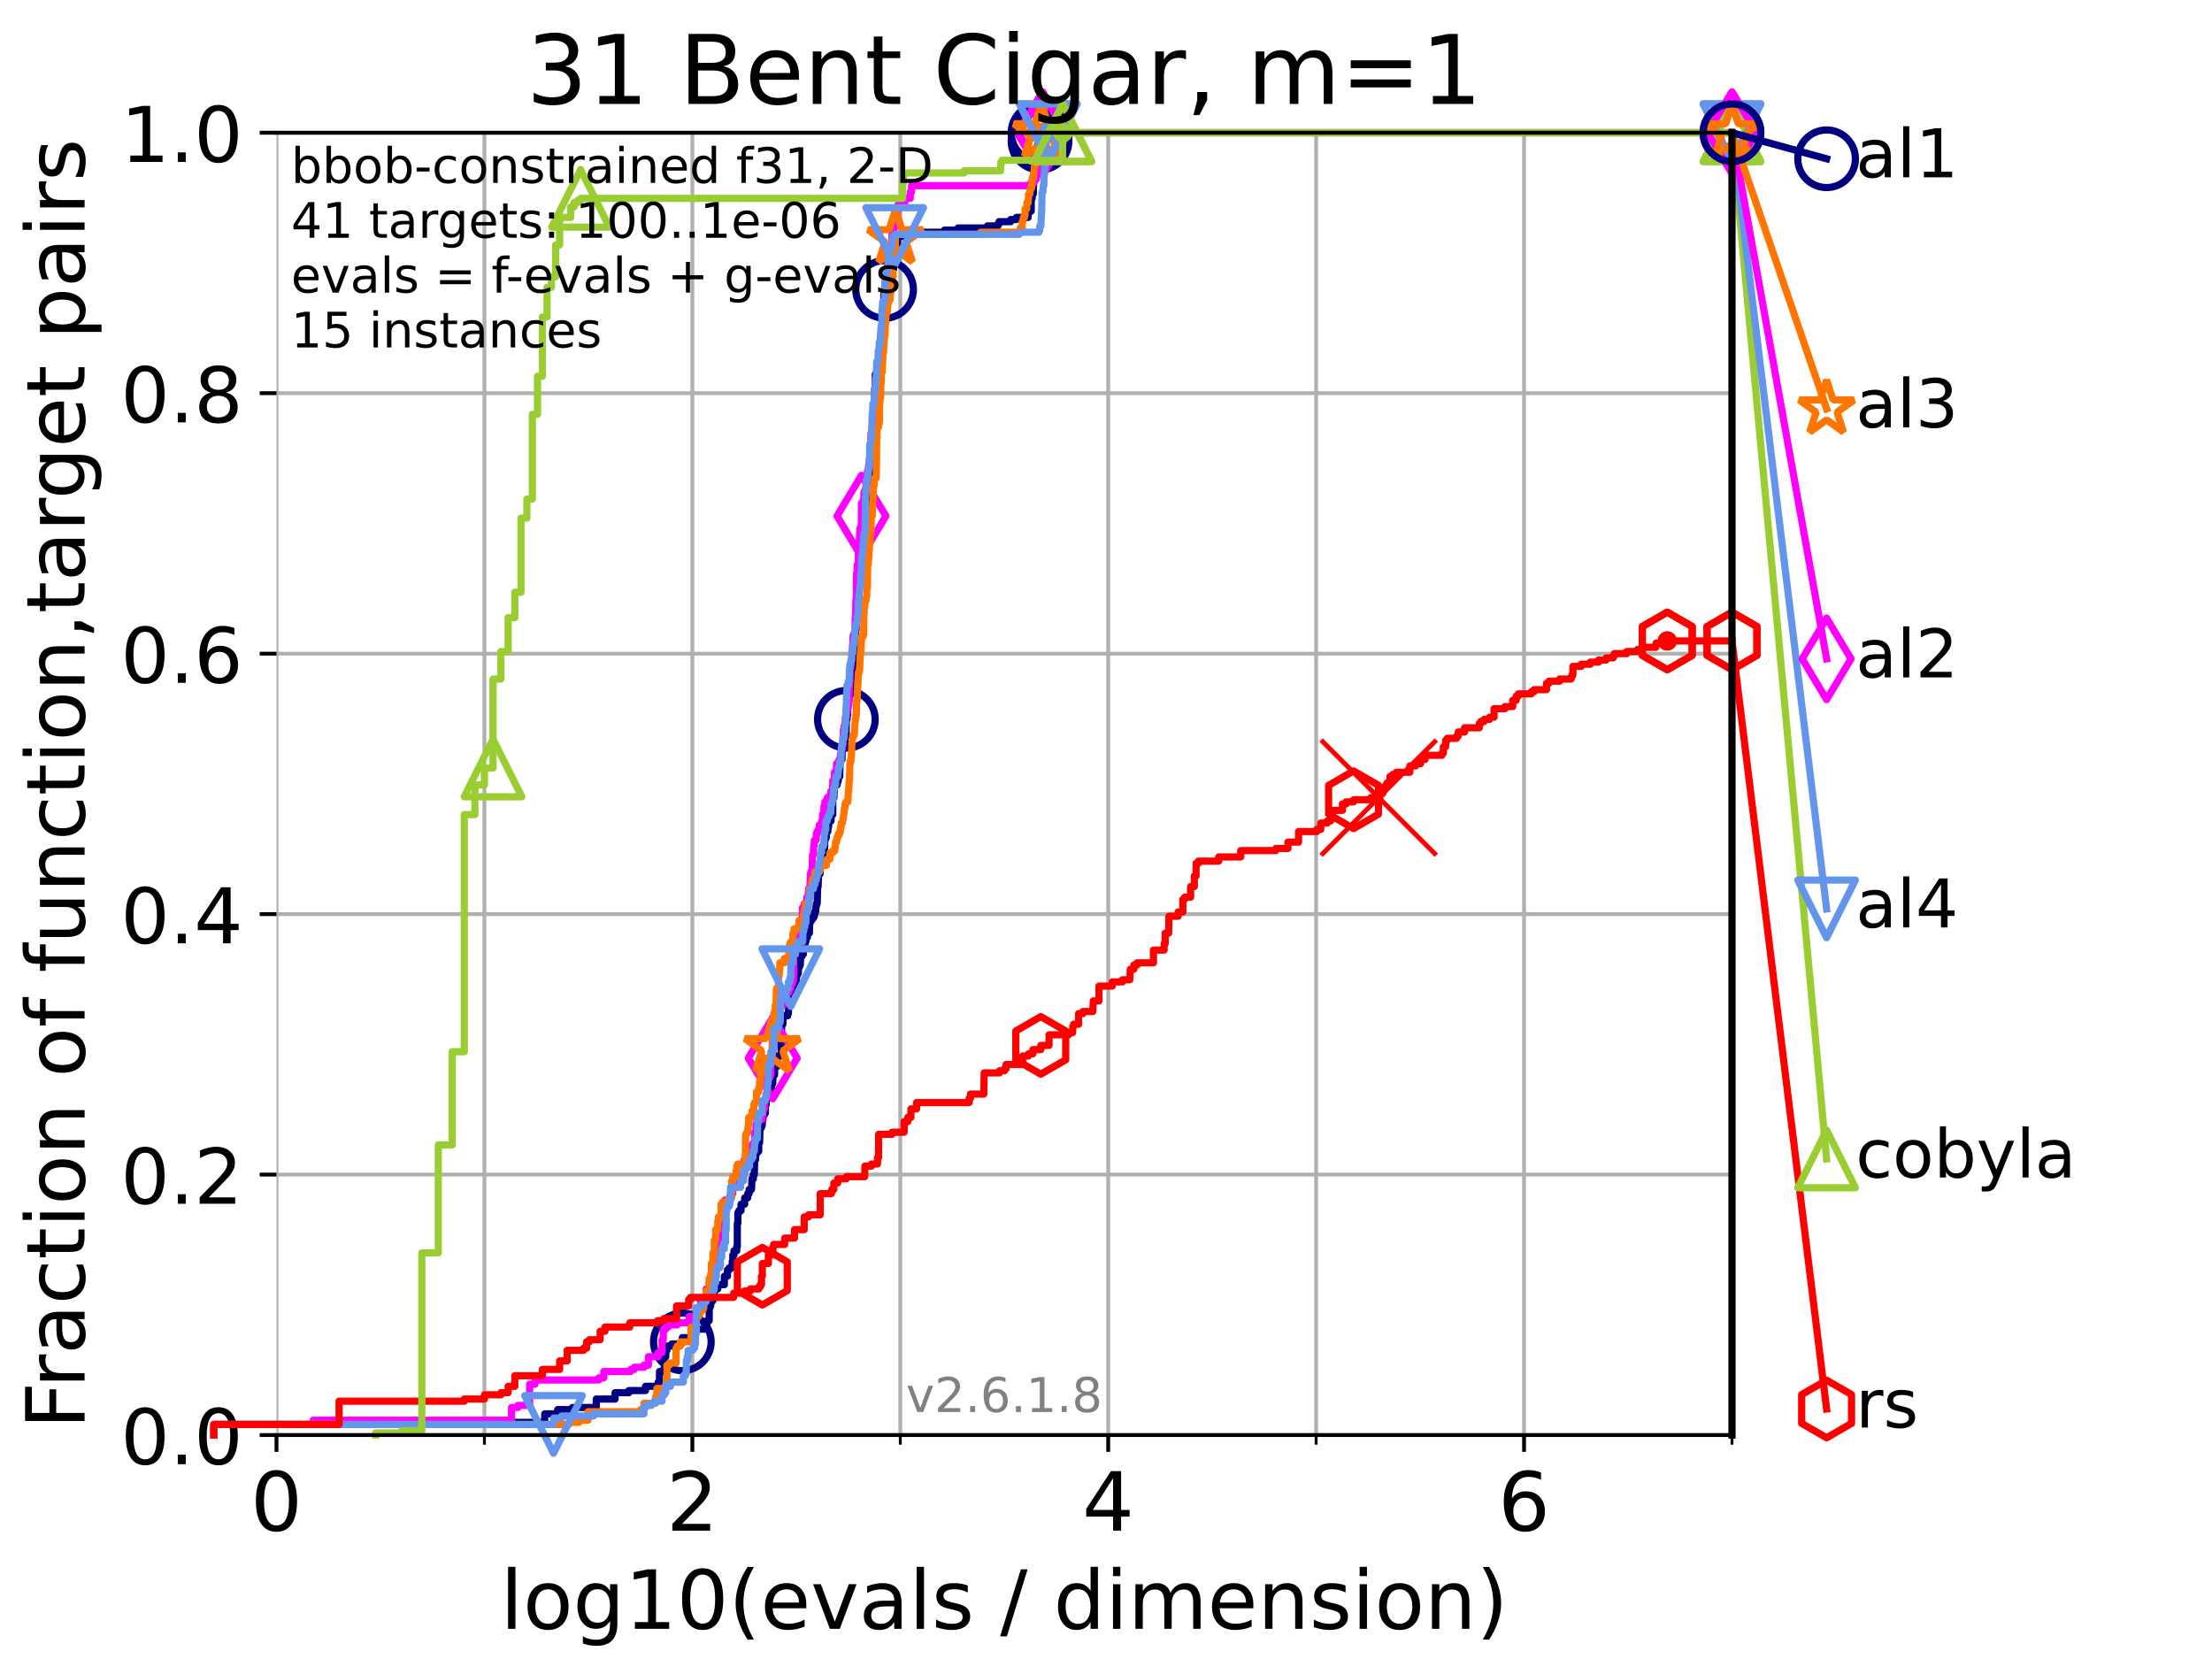 <?xml version="1.0" encoding="utf-8" standalone="no"?>
<!DOCTYPE svg PUBLIC "-//W3C//DTD SVG 1.1//EN"
  "http://www.w3.org/Graphics/SVG/1.1/DTD/svg11.dtd">
<!-- Created with matplotlib (https://matplotlib.org/) -->
<svg height="345.6pt" version="1.1" viewBox="0 0 460.8 345.6" width="460.8pt" xmlns="http://www.w3.org/2000/svg" xmlns:xlink="http://www.w3.org/1999/xlink">
 <defs>
  <style type="text/css">*{stroke-linecap:butt;stroke-linejoin:round;}</style>
 </defs>
 <g id="figure_1">
  <g id="patch_1">
   <path d="M 0 345.6 
L 460.8 345.6 
L 460.8 0 
L 0 0 
z
" style="fill:#ffffff;"/>
  </g>
  <g id="axes_1">
   <g id="patch_2">
    <path d="M 57.6 298.944 
L 360.806 298.944 
L 360.806 27.648 
L 57.6 27.648 
z
" style="fill:#ffffff;"/>
   </g>
   <g id="matplotlib.axis_1">
    <g id="xtick_1">
     <g id="line2d_1">
      <path clip-path="url(#p333d315e92)" d="M 57.6 298.944 
L 57.6 27.648 
" style="fill:none;stroke:#b0b0b0;stroke-linecap:square;stroke-width:0.8;"/>
     </g>
     <g id="line2d_2">
      <defs>
       <path d="M 0 0 
L 0 3.5 
" id="m1408384054" style="stroke:#000000;stroke-width:0.8;"/>
      </defs>
      <g>
       <use style="stroke:#000000;stroke-width:0.8;" x="57.6" xlink:href="#m1408384054" y="298.944"/>
      </g>
     </g>
     <g id="text_1">
      <!-- 0 -->
      <g transform="translate(52.192 318.861)scale(0.17 -0.17)">
       <defs>
        <path d="M 31.781 66.406 
Q 24.172 66.406 20.328 58.906 
Q 16.5 51.422 16.5 36.375 
Q 16.5 21.391 20.328 13.891 
Q 24.172 6.391 31.781 6.391 
Q 39.453 6.391 43.281 13.891 
Q 47.125 21.391 47.125 36.375 
Q 47.125 51.422 43.281 58.906 
Q 39.453 66.406 31.781 66.406 
z
M 31.781 74.219 
Q 44.047 74.219 50.516 64.516 
Q 56.984 54.828 56.984 36.375 
Q 56.984 17.969 50.516 8.266 
Q 44.047 -1.422 31.781 -1.422 
Q 19.531 -1.422 13.062 8.266 
Q 6.594 17.969 6.594 36.375 
Q 6.594 54.828 13.062 64.516 
Q 19.531 74.219 31.781 74.219 
z
" id="DejaVuSans-48"/>
       </defs>
       <use xlink:href="#DejaVuSans-48"/>
      </g>
     </g>
    </g>
    <g id="xtick_2">
     <g id="line2d_3">
      <path clip-path="url(#p333d315e92)" d="M 144.23 298.944 
L 144.23 27.648 
" style="fill:none;stroke:#b0b0b0;stroke-linecap:square;stroke-width:0.8;"/>
     </g>
     <g id="line2d_4">
      <g>
       <use style="stroke:#000000;stroke-width:0.8;" x="144.23" xlink:href="#m1408384054" y="298.944"/>
      </g>
     </g>
     <g id="text_2">
      <!-- 2 -->
      <g transform="translate(138.822 318.861)scale(0.17 -0.17)">
       <defs>
        <path d="M 19.188 8.297 
L 53.609 8.297 
L 53.609 0 
L 7.328 0 
L 7.328 8.297 
Q 12.938 14.109 22.625 23.891 
Q 32.328 33.688 34.812 36.531 
Q 39.547 41.844 41.422 45.531 
Q 43.312 49.219 43.312 52.781 
Q 43.312 58.594 39.234 62.25 
Q 35.156 65.922 28.609 65.922 
Q 23.969 65.922 18.812 64.312 
Q 13.672 62.703 7.812 59.422 
L 7.812 69.391 
Q 13.766 71.781 18.938 73 
Q 24.125 74.219 28.422 74.219 
Q 39.75 74.219 46.484 68.547 
Q 53.219 62.891 53.219 53.422 
Q 53.219 48.922 51.531 44.891 
Q 49.859 40.875 45.406 35.406 
Q 44.188 33.984 37.641 27.219 
Q 31.109 20.453 19.188 8.297 
z
" id="DejaVuSans-50"/>
       </defs>
       <use xlink:href="#DejaVuSans-50"/>
      </g>
     </g>
    </g>
    <g id="xtick_3">
     <g id="line2d_5">
      <path clip-path="url(#p333d315e92)" d="M 230.861 298.944 
L 230.861 27.648 
" style="fill:none;stroke:#b0b0b0;stroke-linecap:square;stroke-width:0.8;"/>
     </g>
     <g id="line2d_6">
      <g>
       <use style="stroke:#000000;stroke-width:0.8;" x="230.861" xlink:href="#m1408384054" y="298.944"/>
      </g>
     </g>
     <g id="text_3">
      <!-- 4 -->
      <g transform="translate(225.453 318.861)scale(0.17 -0.17)">
       <defs>
        <path d="M 37.797 64.312 
L 12.891 25.391 
L 37.797 25.391 
z
M 35.203 72.906 
L 47.609 72.906 
L 47.609 25.391 
L 58.016 25.391 
L 58.016 17.188 
L 47.609 17.188 
L 47.609 0 
L 37.797 0 
L 37.797 17.188 
L 4.891 17.188 
L 4.891 26.703 
z
" id="DejaVuSans-52"/>
       </defs>
       <use xlink:href="#DejaVuSans-52"/>
      </g>
     </g>
    </g>
    <g id="xtick_4">
     <g id="line2d_7">
      <path clip-path="url(#p333d315e92)" d="M 317.491 298.944 
L 317.491 27.648 
" style="fill:none;stroke:#b0b0b0;stroke-linecap:square;stroke-width:0.8;"/>
     </g>
     <g id="line2d_8">
      <g>
       <use style="stroke:#000000;stroke-width:0.8;" x="317.491" xlink:href="#m1408384054" y="298.944"/>
      </g>
     </g>
     <g id="text_4">
      <!-- 6 -->
      <g transform="translate(312.083 318.861)scale(0.17 -0.17)">
       <defs>
        <path d="M 33.016 40.375 
Q 26.375 40.375 22.484 35.828 
Q 18.609 31.297 18.609 23.391 
Q 18.609 15.531 22.484 10.953 
Q 26.375 6.391 33.016 6.391 
Q 39.656 6.391 43.531 10.953 
Q 47.406 15.531 47.406 23.391 
Q 47.406 31.297 43.531 35.828 
Q 39.656 40.375 33.016 40.375 
z
M 52.594 71.297 
L 52.594 62.312 
Q 48.875 64.062 45.094 64.984 
Q 41.312 65.922 37.594 65.922 
Q 27.828 65.922 22.672 59.328 
Q 17.531 52.734 16.797 39.406 
Q 19.672 43.656 24.016 45.922 
Q 28.375 48.188 33.594 48.188 
Q 44.578 48.188 50.953 41.516 
Q 57.328 34.859 57.328 23.391 
Q 57.328 12.156 50.688 5.359 
Q 44.047 -1.422 33.016 -1.422 
Q 20.359 -1.422 13.672 8.266 
Q 6.984 17.969 6.984 36.375 
Q 6.984 53.656 15.188 63.938 
Q 23.391 74.219 37.203 74.219 
Q 40.922 74.219 44.703 73.484 
Q 48.484 72.75 52.594 71.297 
z
" id="DejaVuSans-54"/>
       </defs>
       <use xlink:href="#DejaVuSans-54"/>
      </g>
     </g>
    </g>
    <g id="xtick_5">
     <g id="line2d_9">
      <path clip-path="url(#p333d315e92)" d="M 100.915 298.944 
L 100.915 27.648 
" style="fill:none;stroke:#b0b0b0;stroke-linecap:square;stroke-width:0.8;"/>
     </g>
     <g id="line2d_10">
      <defs>
       <path d="M 0 0 
L 0 2 
" id="mc62a7f5d22" style="stroke:#000000;stroke-width:0.6;"/>
      </defs>
      <g>
       <use style="stroke:#000000;stroke-width:0.6;" x="100.915" xlink:href="#mc62a7f5d22" y="298.944"/>
      </g>
     </g>
    </g>
    <g id="xtick_6">
     <g id="line2d_11">
      <path clip-path="url(#p333d315e92)" d="M 187.546 298.944 
L 187.546 27.648 
" style="fill:none;stroke:#b0b0b0;stroke-linecap:square;stroke-width:0.8;"/>
     </g>
     <g id="line2d_12">
      <g>
       <use style="stroke:#000000;stroke-width:0.6;" x="187.546" xlink:href="#mc62a7f5d22" y="298.944"/>
      </g>
     </g>
    </g>
    <g id="xtick_7">
     <g id="line2d_13">
      <path clip-path="url(#p333d315e92)" d="M 274.176 298.944 
L 274.176 27.648 
" style="fill:none;stroke:#b0b0b0;stroke-linecap:square;stroke-width:0.8;"/>
     </g>
     <g id="line2d_14">
      <g>
       <use style="stroke:#000000;stroke-width:0.6;" x="274.176" xlink:href="#mc62a7f5d22" y="298.944"/>
      </g>
     </g>
    </g>
    <g id="xtick_8">
     <g id="line2d_15">
      <path clip-path="url(#p333d315e92)" d="M 360.806 298.944 
L 360.806 27.648 
" style="fill:none;stroke:#b0b0b0;stroke-linecap:square;stroke-width:0.8;"/>
     </g>
     <g id="line2d_16">
      <g>
       <use style="stroke:#000000;stroke-width:0.6;" x="360.806" xlink:href="#mc62a7f5d22" y="298.944"/>
      </g>
     </g>
    </g>
    <g id="text_5">
     <!-- log10(evals / dimension) -->
     <g transform="translate(104.239 339.314)scale(0.17 -0.17)">
      <defs>
       <path d="M 9.422 75.984 
L 18.406 75.984 
L 18.406 0 
L 9.422 0 
z
" id="DejaVuSans-108"/>
       <path d="M 30.609 48.391 
Q 23.391 48.391 19.188 42.75 
Q 14.984 37.109 14.984 27.297 
Q 14.984 17.484 19.156 11.844 
Q 23.344 6.203 30.609 6.203 
Q 37.797 6.203 41.984 11.859 
Q 46.188 17.531 46.188 27.297 
Q 46.188 37.016 41.984 42.703 
Q 37.797 48.391 30.609 48.391 
z
M 30.609 56 
Q 42.328 56 49.016 48.375 
Q 55.719 40.766 55.719 27.297 
Q 55.719 13.875 49.016 6.219 
Q 42.328 -1.422 30.609 -1.422 
Q 18.844 -1.422 12.172 6.219 
Q 5.516 13.875 5.516 27.297 
Q 5.516 40.766 12.172 48.375 
Q 18.844 56 30.609 56 
z
" id="DejaVuSans-111"/>
       <path d="M 45.406 27.984 
Q 45.406 37.75 41.375 43.109 
Q 37.359 48.484 30.078 48.484 
Q 22.859 48.484 18.828 43.109 
Q 14.797 37.75 14.797 27.984 
Q 14.797 18.266 18.828 12.891 
Q 22.859 7.516 30.078 7.516 
Q 37.359 7.516 41.375 12.891 
Q 45.406 18.266 45.406 27.984 
z
M 54.391 6.781 
Q 54.391 -7.172 48.188 -13.984 
Q 42 -20.797 29.203 -20.797 
Q 24.469 -20.797 20.266 -20.094 
Q 16.062 -19.391 12.109 -17.922 
L 12.109 -9.188 
Q 16.062 -11.328 19.922 -12.344 
Q 23.781 -13.375 27.781 -13.375 
Q 36.625 -13.375 41.016 -8.766 
Q 45.406 -4.156 45.406 5.172 
L 45.406 9.625 
Q 42.625 4.781 38.281 2.391 
Q 33.938 0 27.875 0 
Q 17.828 0 11.672 7.656 
Q 5.516 15.328 5.516 27.984 
Q 5.516 40.672 11.672 48.328 
Q 17.828 56 27.875 56 
Q 33.938 56 38.281 53.609 
Q 42.625 51.219 45.406 46.391 
L 45.406 54.688 
L 54.391 54.688 
z
" id="DejaVuSans-103"/>
       <path d="M 12.406 8.297 
L 28.516 8.297 
L 28.516 63.922 
L 10.984 60.406 
L 10.984 69.391 
L 28.422 72.906 
L 38.281 72.906 
L 38.281 8.297 
L 54.391 8.297 
L 54.391 0 
L 12.406 0 
z
" id="DejaVuSans-49"/>
       <path d="M 31 75.875 
Q 24.469 64.656 21.281 53.656 
Q 18.109 42.672 18.109 31.391 
Q 18.109 20.125 21.312 9.062 
Q 24.516 -2 31 -13.188 
L 23.188 -13.188 
Q 15.875 -1.703 12.234 9.375 
Q 8.594 20.453 8.594 31.391 
Q 8.594 42.281 12.203 53.312 
Q 15.828 64.359 23.188 75.875 
z
" id="DejaVuSans-40"/>
       <path d="M 56.203 29.594 
L 56.203 25.203 
L 14.891 25.203 
Q 15.484 15.922 20.484 11.062 
Q 25.484 6.203 34.422 6.203 
Q 39.594 6.203 44.453 7.469 
Q 49.312 8.734 54.109 11.281 
L 54.109 2.781 
Q 49.266 0.734 44.188 -0.344 
Q 39.109 -1.422 33.891 -1.422 
Q 20.797 -1.422 13.156 6.188 
Q 5.516 13.812 5.516 26.812 
Q 5.516 40.234 12.766 48.109 
Q 20.016 56 32.328 56 
Q 43.359 56 49.781 48.891 
Q 56.203 41.797 56.203 29.594 
z
M 47.219 32.234 
Q 47.125 39.594 43.094 43.984 
Q 39.062 48.391 32.422 48.391 
Q 24.906 48.391 20.391 44.141 
Q 15.875 39.891 15.188 32.172 
z
" id="DejaVuSans-101"/>
       <path d="M 2.984 54.688 
L 12.5 54.688 
L 29.594 8.797 
L 46.688 54.688 
L 56.203 54.688 
L 35.688 0 
L 23.484 0 
z
" id="DejaVuSans-118"/>
       <path d="M 34.281 27.484 
Q 23.391 27.484 19.188 25 
Q 14.984 22.516 14.984 16.5 
Q 14.984 11.719 18.141 8.906 
Q 21.297 6.109 26.703 6.109 
Q 34.188 6.109 38.703 11.406 
Q 43.219 16.703 43.219 25.484 
L 43.219 27.484 
z
M 52.203 31.203 
L 52.203 0 
L 43.219 0 
L 43.219 8.297 
Q 40.141 3.328 35.547 0.953 
Q 30.953 -1.422 24.312 -1.422 
Q 15.922 -1.422 10.953 3.297 
Q 6 8.016 6 15.922 
Q 6 25.141 12.172 29.828 
Q 18.359 34.516 30.609 34.516 
L 43.219 34.516 
L 43.219 35.406 
Q 43.219 41.609 39.141 45 
Q 35.062 48.391 27.688 48.391 
Q 23 48.391 18.547 47.266 
Q 14.109 46.141 10.016 43.891 
L 10.016 52.203 
Q 14.938 54.109 19.578 55.047 
Q 24.219 56 28.609 56 
Q 40.484 56 46.344 49.844 
Q 52.203 43.703 52.203 31.203 
z
" id="DejaVuSans-97"/>
       <path d="M 44.281 53.078 
L 44.281 44.578 
Q 40.484 46.531 36.375 47.5 
Q 32.281 48.484 27.875 48.484 
Q 21.188 48.484 17.844 46.438 
Q 14.5 44.391 14.5 40.281 
Q 14.5 37.156 16.891 35.375 
Q 19.281 33.594 26.516 31.984 
L 29.594 31.297 
Q 39.156 29.25 43.188 25.516 
Q 47.219 21.781 47.219 15.094 
Q 47.219 7.469 41.188 3.016 
Q 35.156 -1.422 24.609 -1.422 
Q 20.219 -1.422 15.453 -0.562 
Q 10.688 0.297 5.422 2 
L 5.422 11.281 
Q 10.406 8.688 15.234 7.391 
Q 20.062 6.109 24.812 6.109 
Q 31.156 6.109 34.562 8.281 
Q 37.984 10.453 37.984 14.406 
Q 37.984 18.062 35.516 20.016 
Q 33.062 21.969 24.703 23.781 
L 21.578 24.516 
Q 13.234 26.266 9.516 29.906 
Q 5.812 33.547 5.812 39.891 
Q 5.812 47.609 11.281 51.797 
Q 16.75 56 26.812 56 
Q 31.781 56 36.172 55.266 
Q 40.578 54.547 44.281 53.078 
z
" id="DejaVuSans-115"/>
       <path id="DejaVuSans-32"/>
       <path d="M 25.391 72.906 
L 33.688 72.906 
L 8.297 -9.281 
L 0 -9.281 
z
" id="DejaVuSans-47"/>
       <path d="M 45.406 46.391 
L 45.406 75.984 
L 54.391 75.984 
L 54.391 0 
L 45.406 0 
L 45.406 8.203 
Q 42.578 3.328 38.25 0.953 
Q 33.938 -1.422 27.875 -1.422 
Q 17.969 -1.422 11.734 6.484 
Q 5.516 14.406 5.516 27.297 
Q 5.516 40.188 11.734 48.094 
Q 17.969 56 27.875 56 
Q 33.938 56 38.25 53.625 
Q 42.578 51.266 45.406 46.391 
z
M 14.797 27.297 
Q 14.797 17.391 18.875 11.75 
Q 22.953 6.109 30.078 6.109 
Q 37.203 6.109 41.297 11.75 
Q 45.406 17.391 45.406 27.297 
Q 45.406 37.203 41.297 42.844 
Q 37.203 48.484 30.078 48.484 
Q 22.953 48.484 18.875 42.844 
Q 14.797 37.203 14.797 27.297 
z
" id="DejaVuSans-100"/>
       <path d="M 9.422 54.688 
L 18.406 54.688 
L 18.406 0 
L 9.422 0 
z
M 9.422 75.984 
L 18.406 75.984 
L 18.406 64.594 
L 9.422 64.594 
z
" id="DejaVuSans-105"/>
       <path d="M 52 44.188 
Q 55.375 50.25 60.062 53.125 
Q 64.75 56 71.094 56 
Q 79.641 56 84.281 50.016 
Q 88.922 44.047 88.922 33.016 
L 88.922 0 
L 79.891 0 
L 79.891 32.719 
Q 79.891 40.578 77.094 44.375 
Q 74.312 48.188 68.609 48.188 
Q 61.625 48.188 57.562 43.547 
Q 53.516 38.922 53.516 30.906 
L 53.516 0 
L 44.484 0 
L 44.484 32.719 
Q 44.484 40.625 41.703 44.406 
Q 38.922 48.188 33.109 48.188 
Q 26.219 48.188 22.156 43.531 
Q 18.109 38.875 18.109 30.906 
L 18.109 0 
L 9.078 0 
L 9.078 54.688 
L 18.109 54.688 
L 18.109 46.188 
Q 21.188 51.219 25.484 53.609 
Q 29.781 56 35.688 56 
Q 41.656 56 45.828 52.969 
Q 50 49.953 52 44.188 
z
" id="DejaVuSans-109"/>
       <path d="M 54.891 33.016 
L 54.891 0 
L 45.906 0 
L 45.906 32.719 
Q 45.906 40.484 42.875 44.328 
Q 39.844 48.188 33.797 48.188 
Q 26.516 48.188 22.312 43.547 
Q 18.109 38.922 18.109 30.906 
L 18.109 0 
L 9.078 0 
L 9.078 54.688 
L 18.109 54.688 
L 18.109 46.188 
Q 21.344 51.125 25.703 53.562 
Q 30.078 56 35.797 56 
Q 45.219 56 50.047 50.172 
Q 54.891 44.344 54.891 33.016 
z
" id="DejaVuSans-110"/>
       <path d="M 8.016 75.875 
L 15.828 75.875 
Q 23.141 64.359 26.781 53.312 
Q 30.422 42.281 30.422 31.391 
Q 30.422 20.453 26.781 9.375 
Q 23.141 -1.703 15.828 -13.188 
L 8.016 -13.188 
Q 14.5 -2 17.703 9.062 
Q 20.906 20.125 20.906 31.391 
Q 20.906 42.672 17.703 53.656 
Q 14.5 64.656 8.016 75.875 
z
" id="DejaVuSans-41"/>
      </defs>
      <use xlink:href="#DejaVuSans-108"/>
      <use x="27.783" xlink:href="#DejaVuSans-111"/>
      <use x="88.965" xlink:href="#DejaVuSans-103"/>
      <use x="152.441" xlink:href="#DejaVuSans-49"/>
      <use x="216.064" xlink:href="#DejaVuSans-48"/>
      <use x="279.688" xlink:href="#DejaVuSans-40"/>
      <use x="318.701" xlink:href="#DejaVuSans-101"/>
      <use x="380.225" xlink:href="#DejaVuSans-118"/>
      <use x="439.404" xlink:href="#DejaVuSans-97"/>
      <use x="500.684" xlink:href="#DejaVuSans-108"/>
      <use x="528.467" xlink:href="#DejaVuSans-115"/>
      <use x="580.566" xlink:href="#DejaVuSans-32"/>
      <use x="612.354" xlink:href="#DejaVuSans-47"/>
      <use x="646.045" xlink:href="#DejaVuSans-32"/>
      <use x="677.832" xlink:href="#DejaVuSans-100"/>
      <use x="741.309" xlink:href="#DejaVuSans-105"/>
      <use x="769.092" xlink:href="#DejaVuSans-109"/>
      <use x="866.504" xlink:href="#DejaVuSans-101"/>
      <use x="928.027" xlink:href="#DejaVuSans-110"/>
      <use x="991.406" xlink:href="#DejaVuSans-115"/>
      <use x="1043.506" xlink:href="#DejaVuSans-105"/>
      <use x="1071.289" xlink:href="#DejaVuSans-111"/>
      <use x="1132.471" xlink:href="#DejaVuSans-110"/>
      <use x="1195.85" xlink:href="#DejaVuSans-41"/>
     </g>
    </g>
   </g>
   <g id="matplotlib.axis_2">
    <g id="ytick_1">
     <g id="line2d_17">
      <path clip-path="url(#p333d315e92)" d="M 57.6 298.944 
L 360.806 298.944 
" style="fill:none;stroke:#b0b0b0;stroke-linecap:square;stroke-width:0.8;"/>
     </g>
     <g id="line2d_18">
      <defs>
       <path d="M 0 0 
L -3.5 0 
" id="m64911b8f19" style="stroke:#000000;stroke-width:0.8;"/>
      </defs>
      <g>
       <use style="stroke:#000000;stroke-width:0.8;" x="57.6" xlink:href="#m64911b8f19" y="298.944"/>
      </g>
     </g>
     <g id="text_6">
      <!-- 0.0 -->
      <g transform="translate(25.155 305.023)scale(0.16 -0.16)">
       <defs>
        <path d="M 10.688 12.406 
L 21 12.406 
L 21 0 
L 10.688 0 
z
" id="DejaVuSans-46"/>
       </defs>
       <use xlink:href="#DejaVuSans-48"/>
       <use x="63.623" xlink:href="#DejaVuSans-46"/>
       <use x="95.41" xlink:href="#DejaVuSans-48"/>
      </g>
     </g>
    </g>
    <g id="ytick_2">
     <g id="line2d_19">
      <path clip-path="url(#p333d315e92)" d="M 57.6 244.685 
L 360.806 244.685 
" style="fill:none;stroke:#b0b0b0;stroke-linecap:square;stroke-width:0.8;"/>
     </g>
     <g id="line2d_20">
      <g>
       <use style="stroke:#000000;stroke-width:0.8;" x="57.6" xlink:href="#m64911b8f19" y="244.685"/>
      </g>
     </g>
     <g id="text_7">
      <!-- 0.2 -->
      <g transform="translate(25.155 250.764)scale(0.16 -0.16)">
       <use xlink:href="#DejaVuSans-48"/>
       <use x="63.623" xlink:href="#DejaVuSans-46"/>
       <use x="95.41" xlink:href="#DejaVuSans-50"/>
      </g>
     </g>
    </g>
    <g id="ytick_3">
     <g id="line2d_21">
      <path clip-path="url(#p333d315e92)" d="M 57.6 190.426 
L 360.806 190.426 
" style="fill:none;stroke:#b0b0b0;stroke-linecap:square;stroke-width:0.8;"/>
     </g>
     <g id="line2d_22">
      <g>
       <use style="stroke:#000000;stroke-width:0.8;" x="57.6" xlink:href="#m64911b8f19" y="190.426"/>
      </g>
     </g>
     <g id="text_8">
      <!-- 0.4 -->
      <g transform="translate(25.155 196.504)scale(0.16 -0.16)">
       <use xlink:href="#DejaVuSans-48"/>
       <use x="63.623" xlink:href="#DejaVuSans-46"/>
       <use x="95.41" xlink:href="#DejaVuSans-52"/>
      </g>
     </g>
    </g>
    <g id="ytick_4">
     <g id="line2d_23">
      <path clip-path="url(#p333d315e92)" d="M 57.6 136.166 
L 360.806 136.166 
" style="fill:none;stroke:#b0b0b0;stroke-linecap:square;stroke-width:0.8;"/>
     </g>
     <g id="line2d_24">
      <g>
       <use style="stroke:#000000;stroke-width:0.8;" x="57.6" xlink:href="#m64911b8f19" y="136.166"/>
      </g>
     </g>
     <g id="text_9">
      <!-- 0.6 -->
      <g transform="translate(25.155 142.245)scale(0.16 -0.16)">
       <use xlink:href="#DejaVuSans-48"/>
       <use x="63.623" xlink:href="#DejaVuSans-46"/>
       <use x="95.41" xlink:href="#DejaVuSans-54"/>
      </g>
     </g>
    </g>
    <g id="ytick_5">
     <g id="line2d_25">
      <path clip-path="url(#p333d315e92)" d="M 57.6 81.907 
L 360.806 81.907 
" style="fill:none;stroke:#b0b0b0;stroke-linecap:square;stroke-width:0.8;"/>
     </g>
     <g id="line2d_26">
      <g>
       <use style="stroke:#000000;stroke-width:0.8;" x="57.6" xlink:href="#m64911b8f19" y="81.907"/>
      </g>
     </g>
     <g id="text_10">
      <!-- 0.8 -->
      <g transform="translate(25.155 87.986)scale(0.16 -0.16)">
       <defs>
        <path d="M 31.781 34.625 
Q 24.75 34.625 20.719 30.859 
Q 16.703 27.094 16.703 20.516 
Q 16.703 13.922 20.719 10.156 
Q 24.75 6.391 31.781 6.391 
Q 38.812 6.391 42.859 10.172 
Q 46.922 13.969 46.922 20.516 
Q 46.922 27.094 42.891 30.859 
Q 38.875 34.625 31.781 34.625 
z
M 21.922 38.812 
Q 15.578 40.375 12.031 44.719 
Q 8.5 49.078 8.5 55.328 
Q 8.5 64.062 14.719 69.141 
Q 20.953 74.219 31.781 74.219 
Q 42.672 74.219 48.875 69.141 
Q 55.078 64.062 55.078 55.328 
Q 55.078 49.078 51.531 44.719 
Q 48 40.375 41.703 38.812 
Q 48.828 37.156 52.797 32.312 
Q 56.781 27.484 56.781 20.516 
Q 56.781 9.906 50.312 4.234 
Q 43.844 -1.422 31.781 -1.422 
Q 19.734 -1.422 13.25 4.234 
Q 6.781 9.906 6.781 20.516 
Q 6.781 27.484 10.781 32.312 
Q 14.797 37.156 21.922 38.812 
z
M 18.312 54.391 
Q 18.312 48.734 21.844 45.562 
Q 25.391 42.391 31.781 42.391 
Q 38.141 42.391 41.719 45.562 
Q 45.312 48.734 45.312 54.391 
Q 45.312 60.062 41.719 63.234 
Q 38.141 66.406 31.781 66.406 
Q 25.391 66.406 21.844 63.234 
Q 18.312 60.062 18.312 54.391 
z
" id="DejaVuSans-56"/>
       </defs>
       <use xlink:href="#DejaVuSans-48"/>
       <use x="63.623" xlink:href="#DejaVuSans-46"/>
       <use x="95.41" xlink:href="#DejaVuSans-56"/>
      </g>
     </g>
    </g>
    <g id="ytick_6">
     <g id="line2d_27">
      <path clip-path="url(#p333d315e92)" d="M 57.6 27.648 
L 360.806 27.648 
" style="fill:none;stroke:#b0b0b0;stroke-linecap:square;stroke-width:0.8;"/>
     </g>
     <g id="line2d_28">
      <g>
       <use style="stroke:#000000;stroke-width:0.8;" x="57.6" xlink:href="#m64911b8f19" y="27.648"/>
      </g>
     </g>
     <g id="text_11">
      <!-- 1.0 -->
      <g transform="translate(25.155 33.727)scale(0.16 -0.16)">
       <use xlink:href="#DejaVuSans-49"/>
       <use x="63.623" xlink:href="#DejaVuSans-46"/>
       <use x="95.41" xlink:href="#DejaVuSans-48"/>
      </g>
     </g>
    </g>
    <g id="text_12">
     <!-- Fraction of function,target pairs -->
     <g transform="translate(17.62 297.681)rotate(-90)scale(0.17 -0.17)">
      <defs>
       <path d="M 9.812 72.906 
L 51.703 72.906 
L 51.703 64.594 
L 19.672 64.594 
L 19.672 43.109 
L 48.578 43.109 
L 48.578 34.812 
L 19.672 34.812 
L 19.672 0 
L 9.812 0 
z
" id="DejaVuSans-70"/>
       <path d="M 41.109 46.297 
Q 39.594 47.172 37.812 47.578 
Q 36.031 48 33.891 48 
Q 26.266 48 22.188 43.047 
Q 18.109 38.094 18.109 28.812 
L 18.109 0 
L 9.078 0 
L 9.078 54.688 
L 18.109 54.688 
L 18.109 46.188 
Q 20.953 51.172 25.484 53.578 
Q 30.031 56 36.531 56 
Q 37.453 56 38.578 55.875 
Q 39.703 55.766 41.062 55.516 
z
" id="DejaVuSans-114"/>
       <path d="M 48.781 52.594 
L 48.781 44.188 
Q 44.969 46.297 41.141 47.344 
Q 37.312 48.391 33.406 48.391 
Q 24.656 48.391 19.812 42.844 
Q 14.984 37.312 14.984 27.297 
Q 14.984 17.281 19.812 11.734 
Q 24.656 6.203 33.406 6.203 
Q 37.312 6.203 41.141 7.25 
Q 44.969 8.297 48.781 10.406 
L 48.781 2.094 
Q 45.016 0.344 40.984 -0.531 
Q 36.969 -1.422 32.422 -1.422 
Q 20.062 -1.422 12.781 6.344 
Q 5.516 14.109 5.516 27.297 
Q 5.516 40.672 12.859 48.328 
Q 20.219 56 33.016 56 
Q 37.156 56 41.109 55.141 
Q 45.062 54.297 48.781 52.594 
z
" id="DejaVuSans-99"/>
       <path d="M 18.312 70.219 
L 18.312 54.688 
L 36.812 54.688 
L 36.812 47.703 
L 18.312 47.703 
L 18.312 18.016 
Q 18.312 11.328 20.141 9.422 
Q 21.969 7.516 27.594 7.516 
L 36.812 7.516 
L 36.812 0 
L 27.594 0 
Q 17.188 0 13.234 3.875 
Q 9.281 7.766 9.281 18.016 
L 9.281 47.703 
L 2.688 47.703 
L 2.688 54.688 
L 9.281 54.688 
L 9.281 70.219 
z
" id="DejaVuSans-116"/>
       <path d="M 37.109 75.984 
L 37.109 68.5 
L 28.516 68.5 
Q 23.688 68.5 21.797 66.547 
Q 19.922 64.594 19.922 59.516 
L 19.922 54.688 
L 34.719 54.688 
L 34.719 47.703 
L 19.922 47.703 
L 19.922 0 
L 10.891 0 
L 10.891 47.703 
L 2.297 47.703 
L 2.297 54.688 
L 10.891 54.688 
L 10.891 58.5 
Q 10.891 67.625 15.141 71.797 
Q 19.391 75.984 28.609 75.984 
z
" id="DejaVuSans-102"/>
       <path d="M 8.5 21.578 
L 8.5 54.688 
L 17.484 54.688 
L 17.484 21.922 
Q 17.484 14.156 20.5 10.266 
Q 23.531 6.391 29.594 6.391 
Q 36.859 6.391 41.078 11.031 
Q 45.312 15.672 45.312 23.688 
L 45.312 54.688 
L 54.297 54.688 
L 54.297 0 
L 45.312 0 
L 45.312 8.406 
Q 42.047 3.422 37.719 1 
Q 33.406 -1.422 27.688 -1.422 
Q 18.266 -1.422 13.375 4.438 
Q 8.5 10.297 8.5 21.578 
z
M 31.109 56 
z
" id="DejaVuSans-117"/>
       <path d="M 11.719 12.406 
L 22.016 12.406 
L 22.016 4 
L 14.016 -11.625 
L 7.719 -11.625 
L 11.719 4 
z
" id="DejaVuSans-44"/>
       <path d="M 18.109 8.203 
L 18.109 -20.797 
L 9.078 -20.797 
L 9.078 54.688 
L 18.109 54.688 
L 18.109 46.391 
Q 20.953 51.266 25.266 53.625 
Q 29.594 56 35.594 56 
Q 45.562 56 51.781 48.094 
Q 58.016 40.188 58.016 27.297 
Q 58.016 14.406 51.781 6.484 
Q 45.562 -1.422 35.594 -1.422 
Q 29.594 -1.422 25.266 0.953 
Q 20.953 3.328 18.109 8.203 
z
M 48.688 27.297 
Q 48.688 37.203 44.609 42.844 
Q 40.531 48.484 33.406 48.484 
Q 26.266 48.484 22.188 42.844 
Q 18.109 37.203 18.109 27.297 
Q 18.109 17.391 22.188 11.75 
Q 26.266 6.109 33.406 6.109 
Q 40.531 6.109 44.609 11.75 
Q 48.688 17.391 48.688 27.297 
z
" id="DejaVuSans-112"/>
      </defs>
      <use xlink:href="#DejaVuSans-70"/>
      <use x="50.27" xlink:href="#DejaVuSans-114"/>
      <use x="91.383" xlink:href="#DejaVuSans-97"/>
      <use x="152.662" xlink:href="#DejaVuSans-99"/>
      <use x="207.643" xlink:href="#DejaVuSans-116"/>
      <use x="246.852" xlink:href="#DejaVuSans-105"/>
      <use x="274.635" xlink:href="#DejaVuSans-111"/>
      <use x="335.816" xlink:href="#DejaVuSans-110"/>
      <use x="399.195" xlink:href="#DejaVuSans-32"/>
      <use x="430.982" xlink:href="#DejaVuSans-111"/>
      <use x="492.164" xlink:href="#DejaVuSans-102"/>
      <use x="527.369" xlink:href="#DejaVuSans-32"/>
      <use x="559.156" xlink:href="#DejaVuSans-102"/>
      <use x="594.361" xlink:href="#DejaVuSans-117"/>
      <use x="657.74" xlink:href="#DejaVuSans-110"/>
      <use x="721.119" xlink:href="#DejaVuSans-99"/>
      <use x="776.1" xlink:href="#DejaVuSans-116"/>
      <use x="815.309" xlink:href="#DejaVuSans-105"/>
      <use x="843.092" xlink:href="#DejaVuSans-111"/>
      <use x="904.273" xlink:href="#DejaVuSans-110"/>
      <use x="967.652" xlink:href="#DejaVuSans-44"/>
      <use x="999.439" xlink:href="#DejaVuSans-116"/>
      <use x="1038.648" xlink:href="#DejaVuSans-97"/>
      <use x="1099.928" xlink:href="#DejaVuSans-114"/>
      <use x="1139.291" xlink:href="#DejaVuSans-103"/>
      <use x="1202.768" xlink:href="#DejaVuSans-101"/>
      <use x="1264.291" xlink:href="#DejaVuSans-116"/>
      <use x="1303.5" xlink:href="#DejaVuSans-32"/>
      <use x="1335.287" xlink:href="#DejaVuSans-112"/>
      <use x="1398.764" xlink:href="#DejaVuSans-97"/>
      <use x="1460.043" xlink:href="#DejaVuSans-105"/>
      <use x="1487.826" xlink:href="#DejaVuSans-114"/>
      <use x="1528.939" xlink:href="#DejaVuSans-115"/>
     </g>
    </g>
   </g>
   <g id="line2d_29">
    <defs>
     <path d="M 0 1.5 
C 0.398 1.5 0.779 1.342 1.061 1.061 
C 1.342 0.779 1.5 0.398 1.5 0 
C 1.5 -0.398 1.342 -0.779 1.061 -1.061 
C 0.779 -1.342 0.398 -1.5 0 -1.5 
C -0.398 -1.5 -0.779 -1.342 -1.061 -1.061 
C -1.342 -0.779 -1.5 -0.398 -1.5 0 
C -1.5 0.398 -1.342 0.779 -1.061 1.061 
C -0.779 1.342 -0.398 1.5 0 1.5 
z
" id="m77b15ac7a3" style="stroke:#000080;"/>
    </defs>
    <g>
     <use style="fill:#000080;stroke:#000080;" x="216.656" xlink:href="#m77b15ac7a3" y="27.648"/>
     <use style="fill:#000080;stroke:#000080;" x="216.656" xlink:href="#m77b15ac7a3" y="27.648"/>
    </g>
   </g>
   <g id="line2d_30">
    <path d="M 44.561 298.944 
L 44.561 296.738 
L 97.858 296.738 
L 97.858 296.297 
L 113.478 296.297 
L 113.478 294.533 
L 116.17 294.533 
L 116.17 293.65 
L 119.248 293.65 
L 119.248 293.209 
L 124.211 293.209 
L 124.211 291.445 
L 128.134 291.445 
L 128.134 290.121 
L 131.002 290.121 
L 131.002 289.68 
L 134.464 289.68 
L 134.464 288.798 
L 137.113 288.798 
L 137.113 287.916 
L 137.386 287.916 
L 137.386 285.71 
L 138.181 285.71 
L 138.181 285.269 
L 138.439 285.269 
L 138.439 282.622 
L 138.693 282.622 
L 138.693 281.299 
L 138.944 281.299 
L 138.944 280.416 
L 139.915 280.416 
L 139.915 279.975 
L 141.932 279.975 
L 141.932 279.534 
L 142.144 279.534 
L 142.144 278.652 
L 144.324 278.652 
L 144.324 277.329 
L 144.878 277.329 
L 144.878 276.887 
L 147.264 276.887 
L 147.264 275.123 
L 147.738 275.123 
L 147.738 272.476 
L 147.894 272.476 
L 147.894 272.035 
L 148.048 272.035 
L 148.048 271.153 
L 148.353 271.153 
L 148.353 270.712 
L 148.652 270.712 
L 148.652 270.27 
L 148.801 270.27 
L 148.801 268.506 
L 149.524 268.506 
L 149.524 267.624 
L 150.893 267.624 
L 150.893 265.859 
L 151.542 265.859 
L 151.542 264.536 
L 151.92 264.536 
L 151.92 264.095 
L 152.535 264.095 
L 152.535 262.771 
L 152.656 262.771 
L 152.656 261.448 
L 152.895 261.448 
L 152.895 260.566 
L 153.479 260.566 
L 153.479 259.683 
L 153.594 259.683 
L 153.594 254.831 
L 153.708 254.831 
L 153.708 252.625 
L 153.934 252.625 
L 153.934 252.184 
L 154.378 252.184 
L 154.378 250.861 
L 155.13 250.861 
L 155.13 249.537 
L 155.752 249.537 
L 155.752 248.655 
L 156.056 248.655 
L 156.056 247.773 
L 156.551 247.773 
L 156.648 245.567 
L 156.937 245.567 
L 156.937 244.685 
L 157.128 244.685 
L 157.222 241.597 
L 157.41 241.597 
L 157.41 240.273 
L 157.688 240.273 
L 157.688 239.832 
L 158.053 239.832 
L 158.053 238.068 
L 158.232 238.068 
L 158.321 234.98 
L 158.586 234.98 
L 158.586 234.539 
L 158.761 234.539 
L 158.848 233.215 
L 158.934 233.215 
L 158.934 232.333 
L 159.19 232.333 
L 159.19 231.892 
L 159.443 231.892 
L 159.443 230.127 
L 159.61 230.127 
L 159.61 228.804 
L 159.94 228.804 
L 160.021 227.481 
L 160.183 227.481 
L 160.183 227.04 
L 160.738 227.04 
L 160.738 225.716 
L 160.972 225.716 
L 161.049 223.952 
L 161.354 223.952 
L 161.354 222.187 
L 161.877 222.187 
L 161.877 219.981 
L 162.74 219.981 
L 162.81 213.806 
L 162.88 213.806 
L 162.88 213.364 
L 163.088 213.364 
L 163.157 211.6 
L 164.096 211.6 
L 164.096 211.159 
L 164.227 211.159 
L 164.292 209.394 
L 164.803 209.394 
L 164.803 208.512 
L 165.115 208.512 
L 165.177 207.189 
L 165.785 207.189 
L 165.785 204.542 
L 165.904 204.542 
L 165.904 203.218 
L 166.082 203.218 
L 166.082 202.777 
L 166.316 202.777 
L 166.316 201.454 
L 166.547 201.454 
L 166.547 201.013 
L 166.718 201.013 
L 166.775 199.248 
L 167.057 199.248 
L 167.057 198.807 
L 167.334 198.807 
L 167.444 196.601 
L 167.716 196.601 
L 167.716 196.16 
L 167.877 196.16 
L 167.877 195.278 
L 168.196 195.278 
L 168.196 194.396 
L 168.612 194.396 
L 168.663 192.19 
L 168.817 192.19 
L 168.817 191.749 
L 169.07 191.749 
L 169.07 191.308 
L 169.418 191.308 
L 169.418 190.867 
L 169.663 190.867 
L 169.663 189.984 
L 169.905 189.984 
L 170.001 188.661 
L 170.096 188.661 
L 170.096 188.22 
L 170.238 188.22 
L 170.332 184.691 
L 170.426 184.691 
L 170.519 182.044 
L 170.842 182.044 
L 170.933 179.838 
L 171.024 179.838 
L 171.024 179.397 
L 171.294 179.397 
L 171.294 178.956 
L 171.427 178.956 
L 171.427 177.633 
L 171.56 177.633 
L 171.647 176.751 
L 171.778 176.751 
L 171.822 174.986 
L 171.908 174.986 
L 171.908 174.545 
L 172.123 174.545 
L 172.123 173.221 
L 172.462 173.221 
L 172.462 172.339 
L 172.587 172.339 
L 172.67 171.016 
L 173.121 171.016 
L 173.161 169.692 
L 173.482 169.692 
L 173.482 166.163 
L 173.719 166.163 
L 173.797 163.958 
L 173.875 163.958 
L 173.875 163.517 
L 174.374 163.517 
L 174.374 163.075 
L 174.488 163.075 
L 174.488 162.634 
L 174.638 162.634 
L 174.638 161.752 
L 174.934 161.752 
L 175.008 158.223 
L 175.406 158.223 
L 175.442 156.017 
L 175.585 156.017 
L 175.585 155.576 
L 175.867 155.576 
L 175.972 154.694 
L 176.006 154.694 
L 176.076 153.371 
L 176.248 153.371 
L 176.316 149.841 
L 176.453 149.841 
L 176.453 148.959 
L 176.588 148.959 
L 176.622 145.871 
L 176.855 145.871 
L 176.955 144.989 
L 177.086 144.989 
L 177.119 143.666 
L 177.25 143.666 
L 177.282 141.019 
L 177.412 141.019 
L 177.444 139.695 
L 177.636 139.695 
L 177.7 136.166 
L 177.858 136.166 
L 177.858 135.725 
L 178.046 135.725 
L 178.077 134.843 
L 178.17 134.843 
L 178.263 131.314 
L 178.324 131.314 
L 178.416 129.549 
L 178.447 129.549 
L 178.447 128.667 
L 178.568 128.667 
L 178.659 127.344 
L 178.749 127.344 
L 178.809 124.697 
L 178.869 124.697 
L 178.958 118.521 
L 179.253 118.521 
L 179.34 115.433 
L 179.427 115.433 
L 179.514 113.228 
L 179.572 113.228 
L 179.629 111.904 
L 179.942 111.904 
L 180.026 109.257 
L 180.082 109.257 
L 180.082 108.816 
L 180.194 108.816 
L 180.194 107.052 
L 180.332 107.052 
L 180.442 104.405 
L 180.552 104.405 
L 180.633 101.758 
L 181.143 101.758 
L 181.248 100.435 
L 181.274 100.435 
L 181.353 97.347 
L 181.405 97.347 
L 181.405 96.465 
L 181.561 96.465 
L 181.664 92.053 
L 181.69 92.053 
L 181.69 90.289 
L 181.869 90.289 
L 181.894 88.524 
L 182.021 88.524 
L 182.071 84.995 
L 182.146 84.995 
L 182.196 81.025 
L 182.296 81.025 
L 182.346 77.937 
L 182.714 77.937 
L 182.763 76.614 
L 182.86 76.614 
L 182.956 75.29 
L 183.052 75.29 
L 183.052 74.849 
L 183.336 74.849 
L 183.407 70.879 
L 183.453 70.879 
L 183.547 69.114 
L 183.64 69.114 
L 183.686 67.791 
L 183.778 67.791 
L 183.778 65.585 
L 183.961 65.585 
L 184.052 62.939 
L 184.12 62.939 
L 184.12 61.174 
L 184.277 61.174 
L 184.344 58.968 
L 184.763 58.968 
L 184.763 58.086 
L 185.152 58.086 
L 185.173 56.322 
L 185.322 56.322 
L 185.322 55.88 
L 185.574 55.88 
L 185.574 53.234 
L 185.885 53.234 
L 185.967 51.469 
L 186.17 51.469 
L 186.17 51.028 
L 186.689 51.028 
L 186.689 50.587 
L 186.982 50.587 
L 186.982 49.263 
L 189.227 49.263 
L 189.227 48.822 
L 189.77 48.822 
L 189.77 48.381 
L 196.742 48.381 
L 196.742 47.94 
L 199.585 47.94 
L 199.585 47.499 
L 205.697 47.499 
L 205.697 47.058 
L 207.893 47.058 
L 207.893 46.617 
L 208.14 46.617 
L 208.14 46.176 
L 210.542 46.176 
L 210.542 45.734 
L 211.728 45.734 
L 211.728 45.293 
L 214.173 45.293 
L 214.173 44.411 
L 214.359 44.411 
L 214.359 43.97 
L 214.815 43.97 
L 214.828 41.323 
L 215.026 41.323 
L 215.026 40.441 
L 215.252 40.441 
L 215.342 37.794 
L 215.389 37.794 
L 215.389 35.147 
L 215.56 35.147 
L 215.56 32.942 
L 215.883 32.942 
L 215.958 31.177 
L 216.107 31.177 
L 216.107 30.295 
L 216.381 30.295 
L 216.381 29.413 
L 216.656 29.413 
L 216.656 27.648 
L 360.806 27.648 
L 360.806 27.648 
" style="fill:none;stroke:#000080;stroke-linecap:square;stroke-width:1.5;"/>
   </g>
   <g id="line2d_31">
    <defs>
     <path d="M 0 6 
C 1.591 6 3.117 5.368 4.243 4.243 
C 5.368 3.117 6 1.591 6 0 
C 6 -1.591 5.368 -3.117 4.243 -4.243 
C 3.117 -5.368 1.591 -6 0 -6 
C -1.591 -6 -3.117 -5.368 -4.243 -4.243 
C -5.368 -3.117 -6 -1.591 -6 0 
C -6 1.591 -5.368 3.117 -4.243 4.243 
C -3.117 5.368 -1.591 6 0 6 
z
" id="mf1267d0d8a" style="stroke:#000080;stroke-width:1.5;"/>
    </defs>
    <g>
     <use style="fill-opacity:0;stroke:#000080;stroke-width:1.5;" x="142.144" xlink:href="#mf1267d0d8a" y="279.534"/>
     <use style="fill-opacity:0;stroke:#000080;stroke-width:1.5;" x="176.316" xlink:href="#mf1267d0d8a" y="149.841"/>
     <use style="fill-opacity:0;stroke:#000080;stroke-width:1.5;" x="184.277" xlink:href="#mf1267d0d8a" y="60.292"/>
     <use style="fill-opacity:0;stroke:#000080;stroke-width:1.5;" x="216.656" xlink:href="#mf1267d0d8a" y="29.413"/>
     <use style="fill-opacity:0;stroke:#000080;stroke-width:1.5;" x="216.656" xlink:href="#mf1267d0d8a" y="27.648"/>
     <use style="fill-opacity:0;stroke:#000080;stroke-width:1.5;" x="360.806" xlink:href="#mf1267d0d8a" y="27.648"/>
    </g>
   </g>
   <g id="line2d_32">
    <path style="fill:none;stroke:#000080;stroke-linecap:square;stroke-width:1.5;"/>
    <g/>
   </g>
   <g id="line2d_33">
    <defs>
     <path d="M 0 1.5 
C 0.398 1.5 0.779 1.342 1.061 1.061 
C 1.342 0.779 1.5 0.398 1.5 0 
C 1.5 -0.398 1.342 -0.779 1.061 -1.061 
C 0.779 -1.342 0.398 -1.5 0 -1.5 
C -0.398 -1.5 -0.779 -1.342 -1.061 -1.061 
C -1.342 -0.779 -1.5 -0.398 -1.5 0 
C -1.5 0.398 -1.342 0.779 -1.061 1.061 
C -0.779 1.342 -0.398 1.5 0 1.5 
z
" id="m031458140a" style="stroke:#ff00ff;"/>
    </defs>
    <g>
     <use style="fill:#ff00ff;stroke:#ff00ff;" x="217.188" xlink:href="#m031458140a" y="27.648"/>
     <use style="fill:#ff00ff;stroke:#ff00ff;" x="217.188" xlink:href="#m031458140a" y="27.648"/>
    </g>
   </g>
   <g id="line2d_34">
    <path d="M 44.561 298.944 
L 44.561 296.738 
L 65.227 296.738 
L 65.227 295.856 
L 106.561 295.856 
L 106.561 293.209 
L 107.905 293.209 
L 107.905 292.768 
L 110.336 292.768 
L 110.336 288.357 
L 111.442 288.357 
L 111.442 287.475 
L 124.748 287.475 
L 124.748 287.033 
L 125.779 287.033 
L 125.779 285.71 
L 131.378 285.71 
L 131.378 285.269 
L 132.109 285.269 
L 132.109 284.828 
L 134.145 284.828 
L 134.145 284.387 
L 135.085 284.387 
L 135.085 282.622 
L 137.113 282.622 
L 137.113 281.74 
L 137.92 281.74 
L 137.92 279.093 
L 138.181 279.093 
L 138.181 276.887 
L 138.693 276.887 
L 138.693 276.446 
L 139.191 276.446 
L 139.191 276.005 
L 141.062 276.005 
L 141.062 275.564 
L 143.56 275.564 
L 143.56 274.241 
L 145.058 274.241 
L 145.058 272.476 
L 145.938 272.476 
L 145.938 270.712 
L 147.103 270.712 
L 147.103 268.506 
L 147.738 268.506 
L 147.738 267.183 
L 148.048 267.183 
L 148.048 266.3 
L 148.201 266.3 
L 148.201 265.859 
L 148.353 265.859 
L 148.353 264.977 
L 148.652 264.977 
L 148.652 264.536 
L 149.238 264.536 
L 149.238 260.124 
L 149.382 260.124 
L 149.382 258.36 
L 149.666 258.36 
L 149.666 255.713 
L 149.806 255.713 
L 149.806 255.272 
L 149.945 255.272 
L 149.945 254.831 
L 150.76 254.831 
L 150.76 253.066 
L 150.893 253.066 
L 150.893 251.743 
L 151.024 251.743 
L 151.024 249.978 
L 152.169 249.978 
L 152.169 248.655 
L 152.656 248.655 
L 152.656 247.773 
L 152.776 247.773 
L 152.776 247.332 
L 153.364 247.332 
L 153.364 246.008 
L 154.596 246.008 
L 154.596 244.685 
L 155.024 244.685 
L 155.024 241.597 
L 155.752 241.597 
L 155.854 240.273 
L 156.453 240.273 
L 156.551 238.509 
L 156.937 238.509 
L 156.937 238.068 
L 157.222 238.068 
L 157.222 235.862 
L 157.503 235.862 
L 157.503 234.098 
L 157.871 234.098 
L 157.962 233.215 
L 158.761 233.215 
L 158.848 232.333 
L 158.934 232.333 
L 158.934 231.01 
L 159.275 231.01 
L 159.359 228.804 
L 159.61 228.804 
L 159.61 227.922 
L 159.858 227.922 
L 159.858 224.393 
L 160.423 224.393 
L 160.423 223.952 
L 160.581 223.952 
L 160.581 220.864 
L 160.894 220.864 
L 160.972 219.099 
L 161.049 219.099 
L 161.049 218.217 
L 161.202 218.217 
L 161.278 216.452 
L 161.58 216.452 
L 161.654 214.247 
L 161.877 214.247 
L 161.95 210.718 
L 162.528 210.718 
L 162.599 209.835 
L 162.67 209.835 
L 162.67 209.394 
L 163.157 209.394 
L 163.157 208.512 
L 163.363 208.512 
L 163.363 208.071 
L 163.498 208.071 
L 163.498 207.63 
L 163.899 207.63 
L 163.899 206.747 
L 164.356 206.747 
L 164.356 206.306 
L 164.549 206.306 
L 164.549 205.865 
L 164.74 205.865 
L 164.74 204.983 
L 165.053 204.983 
L 165.053 204.542 
L 165.177 204.542 
L 165.177 204.101 
L 165.3 204.101 
L 165.362 197.484 
L 165.544 197.484 
L 165.544 197.043 
L 165.725 197.043 
L 165.725 196.601 
L 166.14 196.601 
L 166.199 194.837 
L 166.775 194.837 
L 166.775 193.955 
L 167.001 193.955 
L 167.001 193.514 
L 167.113 193.514 
L 167.168 189.102 
L 167.553 189.102 
L 167.553 188.22 
L 168.09 188.22 
L 168.09 186.897 
L 168.353 186.897 
L 168.457 185.132 
L 168.715 185.132 
L 168.817 182.044 
L 168.918 182.044 
L 168.918 181.603 
L 169.17 181.603 
L 169.269 178.074 
L 169.418 178.074 
L 169.516 176.309 
L 169.565 176.309 
L 169.663 174.986 
L 170.048 174.986 
L 170.048 173.663 
L 170.238 173.663 
L 170.238 173.221 
L 170.473 173.221 
L 170.473 172.78 
L 170.612 172.78 
L 170.658 171.898 
L 171.204 171.898 
L 171.204 171.016 
L 171.338 171.016 
L 171.338 169.692 
L 171.603 169.692 
L 171.647 167.928 
L 171.822 167.928 
L 171.822 167.046 
L 172.335 167.046 
L 172.335 166.163 
L 172.876 166.163 
L 172.876 165.722 
L 172.999 165.722 
L 173.08 164.84 
L 173.442 164.84 
L 173.482 162.634 
L 173.719 162.634 
L 173.719 162.193 
L 173.836 162.193 
L 173.836 160.87 
L 174.222 160.87 
L 174.26 159.105 
L 174.6 159.105 
L 174.6 158.664 
L 174.824 158.664 
L 174.824 158.223 
L 175.008 158.223 
L 175.117 156.9 
L 175.226 156.9 
L 175.298 156.017 
L 175.478 156.017 
L 175.585 154.694 
L 175.62 154.694 
L 175.691 152.047 
L 175.832 152.047 
L 175.867 151.165 
L 176.041 151.165 
L 176.11 149.4 
L 176.282 149.4 
L 176.385 148.518 
L 176.453 148.518 
L 176.52 147.636 
L 176.655 147.636 
L 176.722 146.754 
L 176.855 146.754 
L 176.955 142.342 
L 177.021 142.342 
L 177.119 139.254 
L 177.217 139.254 
L 177.315 137.49 
L 177.412 137.49 
L 177.508 136.166 
L 177.54 136.166 
L 177.604 134.402 
L 177.668 134.402 
L 177.7 132.637 
L 177.795 132.637 
L 177.795 132.196 
L 177.983 132.196 
L 177.983 131.755 
L 178.108 131.755 
L 178.17 128.667 
L 178.232 128.667 
L 178.293 125.138 
L 178.355 125.138 
L 178.447 119.403 
L 178.568 119.403 
L 178.568 117.639 
L 178.809 117.639 
L 178.839 113.228 
L 178.988 113.228 
L 179.077 111.022 
L 179.136 111.022 
L 179.136 110.14 
L 179.282 110.14 
L 179.282 109.698 
L 179.427 109.698 
L 179.456 104.846 
L 179.743 104.846 
L 179.743 104.405 
L 179.942 104.405 
L 179.97 102.64 
L 180.11 102.64 
L 180.11 102.199 
L 180.305 102.199 
L 180.415 100.876 
L 180.524 100.876 
L 180.606 99.994 
L 180.66 99.994 
L 180.688 98.229 
L 180.876 98.229 
L 180.957 96.906 
L 181.036 96.906 
L 181.116 95.582 
L 181.222 95.582 
L 181.248 92.935 
L 181.405 92.935 
L 181.431 90.289 
L 181.638 90.289 
L 181.664 88.965 
L 181.767 88.965 
L 181.767 87.201 
L 181.945 87.201 
L 181.97 85.436 
L 182.146 85.436 
L 182.196 84.554 
L 182.296 84.554 
L 182.346 80.143 
L 182.519 80.143 
L 182.568 79.26 
L 182.763 79.26 
L 182.763 78.378 
L 182.932 78.378 
L 182.98 77.055 
L 183.123 77.055 
L 183.123 76.172 
L 183.336 76.172 
L 183.336 75.731 
L 183.593 75.731 
L 183.593 74.408 
L 183.709 74.408 
L 183.732 73.526 
L 183.824 73.526 
L 183.915 70.438 
L 184.006 70.438 
L 184.052 66.909 
L 184.12 66.909 
L 184.12 63.821 
L 184.232 63.821 
L 184.299 59.851 
L 184.344 59.851 
L 184.344 58.968 
L 184.828 58.968 
L 184.937 54.116 
L 185.237 54.116 
L 185.279 51.91 
L 185.72 51.91 
L 185.823 48.822 
L 186.11 48.822 
L 186.11 47.499 
L 186.332 47.499 
L 186.332 46.617 
L 186.571 46.617 
L 186.571 45.293 
L 186.885 45.293 
L 186.982 43.529 
L 187.06 43.529 
L 187.06 42.646 
L 188.472 42.646 
L 188.472 41.323 
L 189.635 41.323 
L 189.635 40 
L 189.886 40 
L 189.886 38.676 
L 214.607 38.676 
L 214.607 38.235 
L 215.269 38.235 
L 215.269 37.794 
L 215.475 37.794 
L 215.475 37.353 
L 215.879 37.353 
L 215.942 36.471 
L 216.066 36.471 
L 216.132 33.824 
L 216.361 33.824 
L 216.361 32.942 
L 216.596 32.942 
L 216.596 31.618 
L 216.72 31.618 
L 216.767 30.295 
L 217.001 30.295 
L 217.001 28.971 
L 217.122 28.971 
L 217.188 27.648 
L 360.806 27.648 
L 360.806 27.648 
" style="fill:none;stroke:#ff00ff;stroke-linecap:square;stroke-width:1.5;"/>
   </g>
   <g id="line2d_35">
    <defs>
     <path d="M -0 8.485 
L 5.091 0 
L 0 -8.485 
L -5.091 -0 
z
" id="m1275477d4f" style="stroke:#ff00ff;stroke-linejoin:miter;stroke-width:1.5;"/>
    </defs>
    <g>
     <use style="fill-opacity:0;stroke:#ff00ff;stroke-linejoin:miter;stroke-width:1.5;" x="160.972" xlink:href="#m1275477d4f" y="220.423"/>
     <use style="fill-opacity:0;stroke:#ff00ff;stroke-linejoin:miter;stroke-width:1.5;" x="179.456" xlink:href="#m1275477d4f" y="107.493"/>
     <use style="fill-opacity:0;stroke:#ff00ff;stroke-linejoin:miter;stroke-width:1.5;" x="217.188" xlink:href="#m1275477d4f" y="28.089"/>
     <use style="fill-opacity:0;stroke:#ff00ff;stroke-linejoin:miter;stroke-width:1.5;" x="217.188" xlink:href="#m1275477d4f" y="27.648"/>
     <use style="fill-opacity:0;stroke:#ff00ff;stroke-linejoin:miter;stroke-width:1.5;" x="217.188" xlink:href="#m1275477d4f" y="27.648"/>
     <use style="fill-opacity:0;stroke:#ff00ff;stroke-linejoin:miter;stroke-width:1.5;" x="360.806" xlink:href="#m1275477d4f" y="27.648"/>
    </g>
   </g>
   <g id="line2d_36">
    <path style="fill:none;stroke:#ff00ff;stroke-linecap:square;stroke-width:1.5;"/>
    <g/>
   </g>
   <g id="line2d_37">
    <defs>
     <path d="M 0 1.5 
C 0.398 1.5 0.779 1.342 1.061 1.061 
C 1.342 0.779 1.5 0.398 1.5 0 
C 1.5 -0.398 1.342 -0.779 1.061 -1.061 
C 0.779 -1.342 0.398 -1.5 0 -1.5 
C -0.398 -1.5 -0.779 -1.342 -1.061 -1.061 
C -1.342 -0.779 -1.5 -0.398 -1.5 0 
C -1.5 0.398 -1.342 0.779 -1.061 1.061 
C -0.779 1.342 -0.398 1.5 0 1.5 
z
" id="m5a8606ae48" style="stroke:#ff7500;"/>
    </defs>
    <g>
     <use style="fill:#ff7500;stroke:#ff7500;" x="216.961" xlink:href="#m5a8606ae48" y="27.648"/>
     <use style="fill:#ff7500;stroke:#ff7500;" x="216.961" xlink:href="#m5a8606ae48" y="27.648"/>
    </g>
   </g>
   <g id="line2d_38">
    <path d="M 44.561 298.944 
L 44.561 296.738 
L 118.525 296.738 
L 118.525 296.297 
L 120.617 296.297 
L 120.617 295.856 
L 122.5 295.856 
L 122.5 294.092 
L 133.49 294.092 
L 133.49 293.65 
L 134.145 293.65 
L 134.145 292.327 
L 136.556 292.327 
L 136.556 291.004 
L 136.837 291.004 
L 136.837 289.239 
L 138.693 289.239 
L 138.693 288.798 
L 138.944 288.798 
L 138.944 284.387 
L 139.435 284.387 
L 139.435 283.946 
L 140.838 283.946 
L 140.838 280.858 
L 141.062 280.858 
L 141.062 280.416 
L 141.718 280.416 
L 141.718 279.534 
L 143.946 279.534 
L 143.946 276.446 
L 145.058 276.446 
L 145.058 274.241 
L 145.591 274.241 
L 145.591 273.799 
L 145.765 273.799 
L 145.765 273.358 
L 145.938 273.358 
L 145.938 272.917 
L 146.446 272.917 
L 146.446 272.476 
L 146.613 272.476 
L 146.613 271.594 
L 146.778 271.594 
L 146.778 270.27 
L 147.103 270.27 
L 147.103 268.947 
L 147.738 268.947 
L 147.738 266.3 
L 148.048 266.3 
L 148.048 265.418 
L 148.201 265.418 
L 148.201 263.212 
L 148.503 263.212 
L 148.503 261.007 
L 148.801 261.007 
L 148.801 258.36 
L 149.093 258.36 
L 149.093 256.154 
L 149.524 256.154 
L 149.524 254.39 
L 149.666 254.39 
L 149.666 253.507 
L 150.221 253.507 
L 150.221 250.861 
L 150.493 250.861 
L 150.493 250.42 
L 151.795 250.42 
L 151.795 249.537 
L 152.414 249.537 
L 152.414 246.008 
L 152.656 246.008 
L 152.656 245.126 
L 153.364 245.126 
L 153.364 243.803 
L 153.479 243.803 
L 153.479 242.92 
L 153.708 242.92 
L 153.708 242.479 
L 155.235 242.479 
L 155.34 236.303 
L 155.547 236.303 
L 155.547 235.862 
L 155.752 235.862 
L 155.854 234.539 
L 155.955 234.539 
L 155.955 232.774 
L 156.648 232.774 
L 156.648 231.451 
L 157.033 231.451 
L 157.033 230.127 
L 157.222 230.127 
L 157.222 229.686 
L 157.596 229.686 
L 157.596 227.481 
L 158.053 227.481 
L 158.053 226.598 
L 158.232 226.598 
L 158.232 225.275 
L 158.41 225.275 
L 158.41 223.51 
L 158.761 223.51 
L 158.761 222.628 
L 158.934 222.628 
L 158.934 221.305 
L 159.19 221.305 
L 159.19 220.423 
L 160.66 220.423 
L 160.66 219.54 
L 160.817 219.54 
L 160.894 216.452 
L 160.972 216.452 
L 160.972 216.011 
L 161.126 216.011 
L 161.202 211.159 
L 161.354 211.159 
L 161.354 210.718 
L 161.505 210.718 
L 161.505 209.394 
L 161.654 209.394 
L 161.729 206.306 
L 161.803 206.306 
L 161.803 205.865 
L 162.169 205.865 
L 162.169 203.218 
L 162.313 203.218 
L 162.385 201.895 
L 162.457 201.895 
L 162.457 200.572 
L 163.363 200.572 
L 163.363 199.689 
L 164.162 199.689 
L 164.162 199.248 
L 164.356 199.248 
L 164.356 198.366 
L 164.485 198.366 
L 164.485 196.601 
L 164.74 196.601 
L 164.74 196.16 
L 165.177 196.16 
L 165.177 194.396 
L 165.423 194.396 
L 165.423 193.514 
L 166.257 193.514 
L 166.257 193.072 
L 166.432 193.072 
L 166.432 191.749 
L 167.279 191.749 
L 167.389 190.426 
L 167.553 190.426 
L 167.662 189.102 
L 167.77 189.102 
L 167.77 188.22 
L 168.56 188.22 
L 168.663 185.132 
L 169.12 185.132 
L 169.17 183.367 
L 169.369 183.367 
L 169.369 182.926 
L 169.712 182.926 
L 169.76 181.603 
L 170.75 181.603 
L 170.75 181.162 
L 170.888 181.162 
L 170.979 180.28 
L 172.166 180.28 
L 172.166 179.397 
L 172.335 179.397 
L 172.335 178.956 
L 172.917 178.956 
L 172.917 177.633 
L 173.482 177.633 
L 173.482 177.192 
L 173.914 177.192 
L 173.953 176.309 
L 174.03 176.309 
L 174.069 175.427 
L 174.26 175.427 
L 174.26 174.986 
L 174.374 174.986 
L 174.374 174.545 
L 174.488 174.545 
L 174.488 174.104 
L 174.675 174.104 
L 174.675 173.663 
L 174.934 173.663 
L 174.934 173.221 
L 175.081 173.221 
L 175.081 172.339 
L 175.226 172.339 
L 175.226 171.457 
L 175.478 171.457 
L 175.585 170.575 
L 175.656 170.575 
L 175.726 169.692 
L 175.797 169.692 
L 175.902 168.369 
L 176.006 168.369 
L 176.041 167.487 
L 176.214 167.487 
L 176.214 167.046 
L 176.622 167.046 
L 176.722 164.84 
L 176.789 164.84 
L 176.889 162.634 
L 176.955 162.634 
L 177.054 159.105 
L 177.086 159.105 
L 177.086 158.664 
L 177.25 158.664 
L 177.315 157.341 
L 177.379 157.341 
L 177.476 154.694 
L 177.54 154.694 
L 177.604 153.371 
L 177.858 153.371 
L 177.858 152.929 
L 177.983 152.929 
L 178.077 150.724 
L 178.108 150.724 
L 178.201 149.841 
L 178.263 149.841 
L 178.293 148.959 
L 178.385 148.959 
L 178.447 145.871 
L 178.568 145.871 
L 178.659 142.783 
L 178.719 142.783 
L 178.809 140.137 
L 178.958 140.137 
L 178.958 139.695 
L 179.077 139.695 
L 179.165 137.049 
L 179.194 137.049 
L 179.253 135.725 
L 179.34 135.725 
L 179.427 133.52 
L 179.456 133.52 
L 179.485 132.637 
L 179.772 132.637 
L 179.772 132.196 
L 179.913 132.196 
L 179.97 127.785 
L 180.026 127.785 
L 180.026 126.462 
L 180.138 126.462 
L 180.221 125.138 
L 180.387 125.138 
L 180.497 124.256 
L 180.552 124.256 
L 180.579 122.491 
L 180.688 122.491 
L 180.742 117.639 
L 180.849 117.639 
L 180.903 116.315 
L 180.983 116.315 
L 181.036 114.551 
L 181.116 114.551 
L 181.116 113.228 
L 181.248 113.228 
L 181.274 111.022 
L 181.405 111.022 
L 181.509 107.493 
L 181.715 107.493 
L 181.818 104.405 
L 181.869 104.405 
L 181.945 101.317 
L 182.071 101.317 
L 182.171 99.994 
L 182.196 99.994 
L 182.196 99.552 
L 182.543 99.552 
L 182.641 91.171 
L 182.69 91.171 
L 182.714 88.965 
L 183.028 88.965 
L 183.099 88.083 
L 183.194 88.083 
L 183.242 83.672 
L 183.313 83.672 
L 183.383 82.789 
L 183.453 82.789 
L 183.523 79.702 
L 183.593 79.702 
L 183.616 77.496 
L 183.801 77.496 
L 183.87 74.849 
L 183.915 74.849 
L 183.915 73.526 
L 184.052 73.526 
L 184.12 71.761 
L 184.165 71.761 
L 184.232 69.997 
L 184.366 69.997 
L 184.433 67.35 
L 184.499 67.35 
L 184.588 65.144 
L 184.828 65.144 
L 184.915 63.38 
L 184.958 63.38 
L 184.958 62.939 
L 185.152 62.939 
L 185.152 62.497 
L 185.385 62.497 
L 185.448 61.174 
L 185.532 61.174 
L 185.637 58.527 
L 185.782 58.527 
L 185.782 57.645 
L 186.028 57.645 
L 186.11 52.351 
L 186.211 52.351 
L 186.211 51.91 
L 186.511 51.91 
L 186.551 48.822 
L 204.26 48.822 
L 204.26 48.381 
L 212.472 48.381 
L 212.552 47.499 
L 212.946 47.499 
L 212.946 46.176 
L 213.092 46.176 
L 213.193 45.293 
L 213.409 45.293 
L 213.409 44.852 
L 213.527 44.852 
L 213.527 43.529 
L 213.879 43.529 
L 213.92 42.205 
L 214.205 42.205 
L 214.26 40.441 
L 214.517 40.441 
L 214.557 39.559 
L 214.709 39.559 
L 214.709 39.117 
L 214.903 39.117 
L 215 37.353 
L 215.104 37.353 
L 215.104 36.912 
L 215.303 36.912 
L 215.303 36.03 
L 215.423 36.03 
L 215.534 34.265 
L 215.754 34.265 
L 215.754 33.383 
L 216.095 33.383 
L 216.095 32.942 
L 216.222 32.942 
L 216.304 30.736 
L 216.361 30.736 
L 216.361 30.295 
L 216.575 30.295 
L 216.624 28.971 
L 216.859 28.971 
L 216.961 27.648 
L 360.806 27.648 
L 360.806 27.648 
" style="fill:none;stroke:#ff7500;stroke-linecap:square;stroke-width:1.5;"/>
   </g>
   <g id="line2d_39">
    <defs>
     <path d="M 0 -6 
L -1.347 -1.854 
L -5.706 -1.854 
L -2.18 0.708 
L -3.527 4.854 
L -0 2.292 
L 3.527 4.854 
L 2.18 0.708 
L 5.706 -1.854 
L 1.347 -1.854 
z
" id="m818d4b5701" style="stroke:#ff7500;stroke-linejoin:bevel;stroke-width:1.5;"/>
    </defs>
    <g>
     <use style="fill-opacity:0;stroke:#ff7500;stroke-linejoin:bevel;stroke-width:1.5;" x="160.894" xlink:href="#m818d4b5701" y="218.217"/>
     <use style="fill-opacity:0;stroke:#ff7500;stroke-linejoin:bevel;stroke-width:1.5;" x="186.551" xlink:href="#m818d4b5701" y="49.705"/>
     <use style="fill-opacity:0;stroke:#ff7500;stroke-linejoin:bevel;stroke-width:1.5;" x="216.961" xlink:href="#m818d4b5701" y="27.648"/>
     <use style="fill-opacity:0;stroke:#ff7500;stroke-linejoin:bevel;stroke-width:1.5;" x="216.961" xlink:href="#m818d4b5701" y="27.648"/>
     <use style="fill-opacity:0;stroke:#ff7500;stroke-linejoin:bevel;stroke-width:1.5;" x="360.806" xlink:href="#m818d4b5701" y="27.648"/>
    </g>
   </g>
   <g id="line2d_40">
    <path style="fill:none;stroke:#ff7500;stroke-linecap:square;stroke-width:1.5;"/>
    <g/>
   </g>
   <g id="line2d_41">
    <defs>
     <path d="M 0 1.5 
C 0.398 1.5 0.779 1.342 1.061 1.061 
C 1.342 0.779 1.5 0.398 1.5 0 
C 1.5 -0.398 1.342 -0.779 1.061 -1.061 
C 0.779 -1.342 0.398 -1.5 0 -1.5 
C -0.398 -1.5 -0.779 -1.342 -1.061 -1.061 
C -1.342 -0.779 -1.5 -0.398 -1.5 0 
C -1.5 0.398 -1.342 0.779 -1.061 1.061 
C -0.779 1.342 -0.398 1.5 0 1.5 
z
" id="m8117899894" style="stroke:#6495ed;"/>
    </defs>
    <g>
     <use style="fill:#6495ed;stroke:#6495ed;" x="218.372" xlink:href="#m8117899894" y="27.648"/>
     <use style="fill:#6495ed;stroke:#6495ed;" x="218.372" xlink:href="#m8117899894" y="27.648"/>
    </g>
   </g>
   <g id="line2d_42">
    <path d="M 44.561 298.944 
L 44.561 296.738 
L 115.315 296.738 
L 115.315 295.415 
L 116.988 295.415 
L 116.988 294.974 
L 123.658 294.974 
L 123.658 294.533 
L 134.145 294.533 
L 134.145 293.209 
L 134.464 293.209 
L 134.464 292.768 
L 135.688 292.768 
L 135.688 292.327 
L 136.271 292.327 
L 136.271 291.886 
L 137.92 291.886 
L 137.92 290.562 
L 138.439 290.562 
L 138.439 290.121 
L 138.693 290.121 
L 138.693 288.798 
L 139.677 288.798 
L 139.677 287.916 
L 142.353 287.916 
L 142.353 286.592 
L 142.764 286.592 
L 142.764 286.151 
L 142.966 286.151 
L 142.966 283.504 
L 143.166 283.504 
L 143.166 282.622 
L 143.364 282.622 
L 143.364 281.299 
L 144.324 281.299 
L 144.324 280.858 
L 144.695 280.858 
L 144.695 279.975 
L 144.878 279.975 
L 144.878 277.77 
L 145.058 277.77 
L 145.058 272.476 
L 145.765 272.476 
L 145.765 272.035 
L 146.446 272.035 
L 146.446 271.153 
L 147.103 271.153 
L 147.103 270.27 
L 148.353 270.27 
L 148.353 268.947 
L 148.652 268.947 
L 148.652 268.506 
L 148.801 268.506 
L 148.801 267.183 
L 149.093 267.183 
L 149.093 265.859 
L 149.238 265.859 
L 149.238 264.095 
L 149.945 264.095 
L 149.945 263.653 
L 150.084 263.653 
L 150.084 261.889 
L 150.357 261.889 
L 150.357 260.124 
L 150.893 260.124 
L 150.893 258.801 
L 151.155 258.801 
L 151.155 256.154 
L 151.285 256.154 
L 151.285 252.184 
L 151.414 252.184 
L 151.414 251.302 
L 151.92 251.302 
L 151.92 250.861 
L 152.045 250.861 
L 152.045 249.537 
L 152.169 249.537 
L 152.169 247.332 
L 154.268 247.332 
L 154.268 246.008 
L 154.918 246.008 
L 154.918 243.803 
L 155.34 243.803 
L 155.34 243.361 
L 155.65 243.361 
L 155.65 242.92 
L 156.156 242.92 
L 156.156 241.597 
L 156.551 241.597 
L 156.551 241.156 
L 156.841 241.156 
L 156.841 239.832 
L 157.128 239.832 
L 157.222 238.068 
L 157.317 238.068 
L 157.317 237.186 
L 157.78 237.186 
L 157.871 233.215 
L 158.053 233.215 
L 158.053 231.892 
L 158.761 231.892 
L 158.761 229.686 
L 158.934 229.686 
L 158.934 229.245 
L 159.443 229.245 
L 159.527 228.363 
L 159.693 228.363 
L 159.776 226.598 
L 159.858 226.598 
L 159.858 225.716 
L 160.021 225.716 
L 160.102 221.746 
L 160.581 221.746 
L 160.581 219.099 
L 160.972 219.099 
L 160.972 218.658 
L 161.202 218.658 
L 161.202 214.247 
L 162.169 214.247 
L 162.169 213.364 
L 162.313 213.364 
L 162.313 212.923 
L 162.528 212.923 
L 162.599 208.953 
L 162.67 208.953 
L 162.67 207.189 
L 162.88 207.189 
L 162.88 206.747 
L 163.766 206.747 
L 163.766 205.865 
L 164.227 205.865 
L 164.227 204.542 
L 164.549 204.542 
L 164.549 203.66 
L 164.74 203.66 
L 164.74 200.572 
L 165.177 200.572 
L 165.177 198.807 
L 165.725 198.807 
L 165.725 197.925 
L 165.845 197.925 
L 165.845 197.043 
L 166.082 197.043 
L 166.082 196.601 
L 166.199 196.601 
L 166.199 196.16 
L 167.224 196.16 
L 167.279 193.955 
L 167.444 193.955 
L 167.499 193.072 
L 167.662 193.072 
L 167.77 192.19 
L 167.877 192.19 
L 167.931 189.984 
L 168.09 189.984 
L 168.09 189.543 
L 168.301 189.543 
L 168.353 188.661 
L 168.509 188.661 
L 168.509 186.897 
L 168.868 186.897 
L 168.868 185.132 
L 169.467 185.132 
L 169.467 184.25 
L 169.76 184.25 
L 169.857 183.367 
L 170.048 183.367 
L 170.096 182.485 
L 170.285 182.485 
L 170.332 181.603 
L 170.473 181.603 
L 170.566 179.838 
L 170.888 179.838 
L 170.888 177.633 
L 171.159 177.633 
L 171.159 176.309 
L 171.515 176.309 
L 171.515 175.868 
L 171.647 175.868 
L 171.691 173.663 
L 171.822 173.663 
L 171.865 172.78 
L 172.037 172.78 
L 172.037 171.016 
L 172.335 171.016 
L 172.42 170.134 
L 172.67 170.134 
L 172.67 169.692 
L 172.794 169.692 
L 172.794 169.251 
L 173.08 169.251 
L 173.121 167.487 
L 173.322 167.487 
L 173.402 166.604 
L 173.522 166.604 
L 173.601 165.722 
L 173.64 165.722 
L 173.64 164.399 
L 173.758 164.399 
L 173.758 163.958 
L 173.875 163.958 
L 173.875 163.517 
L 174.069 163.517 
L 174.107 162.193 
L 174.184 162.193 
L 174.184 161.752 
L 174.525 161.752 
L 174.563 160.87 
L 174.638 160.87 
L 174.638 159.988 
L 174.787 159.988 
L 174.787 159.546 
L 174.934 159.546 
L 174.971 158.664 
L 175.19 158.664 
L 175.262 155.576 
L 175.37 155.576 
L 175.37 155.135 
L 175.549 155.135 
L 175.549 153.812 
L 175.832 153.812 
L 175.902 152.488 
L 175.972 152.488 
L 176.076 150.724 
L 176.145 150.724 
L 176.248 147.195 
L 176.282 147.195 
L 176.385 144.107 
L 176.419 144.107 
L 176.419 142.783 
L 176.722 142.783 
L 176.722 141.901 
L 176.889 141.901 
L 176.955 139.254 
L 177.021 139.254 
L 177.054 138.372 
L 177.217 138.372 
L 177.282 137.49 
L 177.412 137.49 
L 177.444 136.166 
L 177.604 136.166 
L 177.604 135.284 
L 177.731 135.284 
L 177.731 134.402 
L 177.858 134.402 
L 177.889 133.52 
L 178.014 133.52 
L 178.108 130.873 
L 178.201 130.873 
L 178.201 130.432 
L 178.355 130.432 
L 178.447 129.549 
L 178.538 129.549 
L 178.598 128.226 
L 178.749 128.226 
L 178.809 125.138 
L 178.899 125.138 
L 178.958 123.374 
L 179.018 123.374 
L 179.106 122.491 
L 179.136 122.491 
L 179.136 122.05 
L 179.311 122.05 
L 179.311 119.403 
L 179.427 119.403 
L 179.514 116.315 
L 179.543 116.315 
L 179.629 114.992 
L 179.772 114.992 
L 179.772 113.228 
L 179.913 113.228 
L 179.913 111.463 
L 180.026 111.463 
L 180.026 111.022 
L 180.194 111.022 
L 180.305 103.523 
L 180.332 103.523 
L 180.387 101.758 
L 180.47 101.758 
L 180.497 99.994 
L 180.715 99.994 
L 180.796 98.67 
L 180.876 98.67 
L 180.957 97.347 
L 181.116 97.347 
L 181.195 92.494 
L 181.327 92.494 
L 181.431 91.612 
L 181.457 91.612 
L 181.561 89.848 
L 181.587 89.848 
L 181.69 86.319 
L 181.741 86.319 
L 181.843 84.113 
L 182.071 84.113 
L 182.171 81.025 
L 182.395 81.025 
L 182.395 78.819 
L 182.543 78.819 
L 182.641 75.29 
L 182.908 75.29 
L 182.956 73.085 
L 183.099 73.085 
L 183.171 71.32 
L 183.453 71.32 
L 183.523 68.232 
L 183.663 68.232 
L 183.755 64.262 
L 183.801 64.262 
L 183.87 62.939 
L 184.142 62.939 
L 184.142 62.497 
L 184.322 62.497 
L 184.366 58.527 
L 184.433 58.527 
L 184.433 57.645 
L 184.588 57.645 
L 184.588 57.204 
L 184.719 57.204 
L 184.719 56.322 
L 184.872 56.322 
L 184.872 55.88 
L 185.044 55.88 
L 185.13 51.91 
L 185.427 51.91 
L 185.427 51.469 
L 185.823 51.469 
L 185.926 49.705 
L 185.987 49.705 
L 185.987 49.263 
L 186.372 49.263 
L 186.372 48.822 
L 212.342 48.822 
L 212.342 48.381 
L 216.426 48.381 
L 216.426 47.94 
L 216.6 47.94 
L 216.6 47.058 
L 216.839 47.058 
L 216.942 44.411 
L 216.981 44.411 
L 217.087 40 
L 217.258 40 
L 217.313 38.676 
L 217.447 38.676 
L 217.497 36.471 
L 217.574 36.471 
L 217.684 33.383 
L 217.729 33.383 
L 217.839 31.177 
L 217.857 31.177 
L 217.947 29.413 
L 217.992 29.413 
L 217.992 28.971 
L 218.178 28.971 
L 218.178 28.53 
L 218.369 28.53 
L 218.372 27.648 
L 360.806 27.648 
L 360.806 27.648 
" style="fill:none;stroke:#6495ed;stroke-linecap:square;stroke-width:1.5;"/>
   </g>
   <g id="line2d_43">
    <defs>
     <path d="M -0 6 
L 6 -6 
L -6 -6 
z
" id="m7d62c3ba2b" style="stroke:#6495ed;stroke-linejoin:miter;stroke-width:1.5;"/>
    </defs>
    <g>
     <use style="fill-opacity:0;stroke:#6495ed;stroke-linejoin:miter;stroke-width:1.5;" x="115.315" xlink:href="#m7d62c3ba2b" y="296.738"/>
     <use style="fill-opacity:0;stroke:#6495ed;stroke-linejoin:miter;stroke-width:1.5;" x="164.74" xlink:href="#m7d62c3ba2b" y="203.66"/>
     <use style="fill-opacity:0;stroke:#6495ed;stroke-linejoin:miter;stroke-width:1.5;" x="186.372" xlink:href="#m7d62c3ba2b" y="49.263"/>
     <use style="fill-opacity:0;stroke:#6495ed;stroke-linejoin:miter;stroke-width:1.5;" x="218.372" xlink:href="#m7d62c3ba2b" y="27.648"/>
     <use style="fill-opacity:0;stroke:#6495ed;stroke-linejoin:miter;stroke-width:1.5;" x="218.372" xlink:href="#m7d62c3ba2b" y="27.648"/>
     <use style="fill-opacity:0;stroke:#6495ed;stroke-linejoin:miter;stroke-width:1.5;" x="360.806" xlink:href="#m7d62c3ba2b" y="27.648"/>
    </g>
   </g>
   <g id="line2d_44">
    <path style="fill:none;stroke:#6495ed;stroke-linecap:square;stroke-width:1.5;"/>
    <g/>
   </g>
   <g id="line2d_45">
    <defs>
     <path d="M 0 1.5 
C 0.398 1.5 0.779 1.342 1.061 1.061 
C 1.342 0.779 1.5 0.398 1.5 0 
C 1.5 -0.398 1.342 -0.779 1.061 -1.061 
C 0.779 -1.342 0.398 -1.5 0 -1.5 
C -0.398 -1.5 -0.779 -1.342 -1.061 -1.061 
C -1.342 -0.779 -1.5 -0.398 -1.5 0 
C -1.5 0.398 -1.342 0.779 -1.061 1.061 
C -0.779 1.342 -0.398 1.5 0 1.5 
z
" id="m3909757626" style="stroke:#ff0000;"/>
    </defs>
    <g>
     <use style="fill:#ff0000;stroke:#ff0000;" x="347.319" xlink:href="#m3909757626" y="133.52"/>
     <use style="fill:#ff0000;stroke:#ff0000;" x="347.319" xlink:href="#m3909757626" y="133.52"/>
    </g>
   </g>
   <g id="line2d_46">
    <path d="M 44.561 298.944 
L 44.561 296.738 
L 70.639 296.738 
L 70.639 291.886 
L 96.718 291.886 
L 96.718 291.445 
L 100.915 291.445 
L 100.915 290.562 
L 104.345 290.562 
L 104.345 290.121 
L 105.851 290.121 
L 105.851 288.798 
L 107.245 288.798 
L 107.245 286.592 
L 112.989 286.592 
L 112.989 285.269 
L 116.584 285.269 
L 116.584 283.504 
L 118.152 283.504 
L 118.152 281.299 
L 121.582 281.299 
L 121.582 280.858 
L 122.199 280.858 
L 122.199 279.534 
L 122.796 279.534 
L 122.796 279.093 
L 125.012 279.093 
L 125.012 277.329 
L 126.029 277.329 
L 126.029 276.446 
L 131.191 276.446 
L 131.191 275.564 
L 136.975 275.564 
L 136.975 275.123 
L 138.31 275.123 
L 138.31 274.682 
L 140.951 274.682 
L 140.951 272.035 
L 143.462 272.035 
L 143.462 270.712 
L 143.85 270.712 
L 143.85 270.27 
L 152.835 270.27 
L 152.835 269.388 
L 155.077 269.388 
L 155.077 268.947 
L 156.305 268.947 
L 156.305 268.506 
L 158.098 268.506 
L 158.098 268.065 
L 158.366 268.065 
L 158.366 267.624 
L 158.63 267.624 
L 158.63 265.859 
L 158.804 265.859 
L 158.804 263.212 
L 160.062 263.212 
L 160.062 261.448 
L 160.855 261.448 
L 160.855 260.566 
L 161.01 260.566 
L 161.01 259.683 
L 161.164 259.683 
L 161.164 259.242 
L 163.464 259.242 
L 163.464 257.919 
L 165.514 257.919 
L 165.514 256.154 
L 167.526 256.154 
L 167.526 253.507 
L 168.431 253.507 
L 168.431 253.066 
L 170.865 253.066 
L 170.865 248.655 
L 173.182 248.655 
L 173.182 248.214 
L 173.302 248.214 
L 173.302 247.773 
L 173.699 247.773 
L 173.699 246.449 
L 174.506 246.449 
L 174.506 245.567 
L 176.299 245.567 
L 176.299 245.126 
L 180.124 245.126 
L 180.18 242.92 
L 181.548 242.92 
L 181.548 242.479 
L 182.799 242.479 
L 182.799 241.156 
L 183.016 241.156 
L 183.04 236.303 
L 185.833 236.303 
L 185.833 235.862 
L 188.356 235.862 
L 188.356 233.657 
L 189.115 233.657 
L 189.115 232.774 
L 189.761 232.774 
L 189.761 231.01 
L 190.944 231.01 
L 190.944 229.686 
L 201.893 229.686 
L 201.893 228.804 
L 202.163 228.804 
L 202.163 227.922 
L 204.94 227.922 
L 205.022 223.51 
L 208.2 223.51 
L 208.2 223.069 
L 209.237 223.069 
L 209.237 222.628 
L 209.596 222.628 
L 209.596 221.746 
L 213.027 221.746 
L 213.027 219.981 
L 214.235 219.981 
L 214.235 219.54 
L 215.15 219.54 
L 215.15 218.658 
L 216.813 218.658 
L 216.813 217.776 
L 218.538 217.776 
L 218.538 215.57 
L 222.6 215.57 
L 222.6 215.129 
L 223.448 215.129 
L 223.489 213.806 
L 223.656 213.806 
L 223.656 213.364 
L 224.686 213.364 
L 224.686 211.159 
L 225.594 211.159 
L 225.594 210.718 
L 227.655 210.718 
L 227.744 208.512 
L 228.931 208.512 
L 228.931 205.424 
L 231.705 205.424 
L 231.705 204.542 
L 233.824 204.542 
L 233.824 204.101 
L 235.363 204.101 
L 235.468 201.895 
L 236.207 201.895 
L 236.207 201.013 
L 236.898 201.013 
L 236.898 200.572 
L 240.28 200.572 
L 240.28 197.925 
L 242.51 197.925 
L 242.51 196.601 
L 242.727 196.601 
L 242.727 194.396 
L 243.448 194.396 
L 243.515 190.867 
L 245.422 190.867 
L 245.422 189.984 
L 246.414 189.984 
L 246.414 187.338 
L 246.795 187.338 
L 246.795 186.897 
L 248.024 186.897 
L 248.024 184.691 
L 248.802 184.691 
L 248.802 182.485 
L 249.155 182.485 
L 249.172 179.838 
L 249.65 179.838 
L 249.65 179.397 
L 253.875 179.397 
L 253.875 178.515 
L 258.465 178.515 
L 258.465 177.192 
L 265.771 177.192 
L 265.771 176.751 
L 268.303 176.751 
L 268.303 175.427 
L 270.517 175.427 
L 270.517 173.221 
L 274.314 173.221 
L 274.314 172.78 
L 275.141 172.78 
L 275.141 171.457 
L 276.484 171.457 
L 276.484 171.016 
L 277.206 171.016 
L 277.206 168.81 
L 279.654 168.81 
L 279.654 167.487 
L 280.401 167.487 
L 280.401 167.046 
L 281.967 167.046 
L 281.967 166.604 
L 285.563 166.604 
L 285.563 166.163 
L 287.451 166.163 
L 287.451 165.281 
L 288.045 165.281 
L 288.045 164.399 
L 288.374 164.399 
L 288.374 163.958 
L 288.706 163.958 
L 288.706 163.517 
L 288.973 163.517 
L 288.973 163.075 
L 289.553 163.075 
L 289.553 161.752 
L 290.168 161.752 
L 290.168 161.311 
L 290.908 161.311 
L 290.908 160.87 
L 293.7 160.87 
L 293.7 159.546 
L 294.889 159.546 
L 294.889 159.105 
L 295.908 159.105 
L 295.908 158.223 
L 296.851 158.223 
L 296.851 157.341 
L 300.373 157.341 
L 300.373 156.9 
L 300.674 156.9 
L 300.674 155.576 
L 301.151 155.576 
L 301.154 154.253 
L 301.46 154.253 
L 301.46 153.812 
L 303.415 153.812 
L 303.415 153.371 
L 303.775 153.371 
L 303.775 152.488 
L 305.098 152.488 
L 305.098 151.606 
L 308.163 151.606 
L 308.163 150.724 
L 308.484 150.724 
L 308.484 150.283 
L 309.195 150.283 
L 309.195 149.841 
L 310.3 149.841 
L 310.3 149.4 
L 311.246 149.4 
L 311.246 147.636 
L 313.505 147.636 
L 313.505 147.195 
L 315.136 147.195 
L 315.136 145.871 
L 315.871 145.871 
L 315.871 144.989 
L 316.312 144.989 
L 316.312 144.548 
L 318.979 144.548 
L 318.979 144.107 
L 319.581 144.107 
L 319.581 143.666 
L 322.169 143.666 
L 322.169 142.342 
L 322.678 142.342 
L 322.678 141.901 
L 324.896 141.901 
L 324.896 141.46 
L 327.277 141.46 
L 327.277 141.019 
L 327.481 141.019 
L 327.481 140.578 
L 327.666 140.578 
L 327.666 138.813 
L 329.39 138.813 
L 329.39 138.372 
L 331.289 138.372 
L 331.289 137.931 
L 333.014 137.931 
L 333.014 137.49 
L 334.595 137.49 
L 334.595 137.049 
L 336.052 137.049 
L 336.052 136.608 
L 336.297 136.608 
L 336.297 136.166 
L 338.88 136.166 
L 338.88 135.725 
L 341.151 135.725 
L 341.151 135.284 
L 342.192 135.284 
L 342.192 134.843 
L 344.933 134.843 
L 345.006 133.961 
L 347.319 133.961 
L 347.319 133.52 
L 360.806 133.52 
L 360.806 133.52 
" style="fill:none;stroke:#ff0000;stroke-linecap:square;stroke-width:1.5;"/>
   </g>
   <g id="line2d_47">
    <defs>
     <path d="M 0 -6 
L -5.196 -3 
L -5.196 3 
L -0 6 
L 5.196 3 
L 5.196 -3 
z
" id="m2d5b6d5df5" style="stroke:#ff0000;stroke-linejoin:miter;stroke-width:1.5;"/>
    </defs>
    <g>
     <use style="fill-opacity:0;stroke:#ff0000;stroke-linejoin:miter;stroke-width:1.5;" x="158.804" xlink:href="#m2d5b6d5df5" y="265.859"/>
     <use style="fill-opacity:0;stroke:#ff0000;stroke-linejoin:miter;stroke-width:1.5;" x="216.813" xlink:href="#m2d5b6d5df5" y="217.776"/>
     <use style="fill-opacity:0;stroke:#ff0000;stroke-linejoin:miter;stroke-width:1.5;" x="281.967" xlink:href="#m2d5b6d5df5" y="166.604"/>
     <use style="fill-opacity:0;stroke:#ff0000;stroke-linejoin:miter;stroke-width:1.5;" x="347.319" xlink:href="#m2d5b6d5df5" y="133.52"/>
     <use style="fill-opacity:0;stroke:#ff0000;stroke-linejoin:miter;stroke-width:1.5;" x="347.319" xlink:href="#m2d5b6d5df5" y="133.52"/>
     <use style="fill-opacity:0;stroke:#ff0000;stroke-linejoin:miter;stroke-width:1.5;" x="360.806" xlink:href="#m2d5b6d5df5" y="133.52"/>
    </g>
   </g>
   <g id="line2d_48">
    <path style="fill:none;stroke:#ff0000;stroke-linecap:square;stroke-width:1.5;"/>
    <g/>
   </g>
   <g id="line2d_49">
    <path clip-path="url(#p333d315e92)" d="M 287.215 166.163 
" style="fill:none;stroke:#ff0000;stroke-linecap:square;stroke-width:1.5;"/>
    <defs>
     <path d="M -12 12 
L 12 -12 
M -12 -12 
L 12 12 
" id="ma361250311" style="stroke:#ff0000;"/>
    </defs>
    <g clip-path="url(#p333d315e92)">
     <use style="fill:#ff0000;stroke:#ff0000;" x="287.215" xlink:href="#ma361250311" y="166.163"/>
    </g>
   </g>
   <g id="line2d_50">
    <defs>
     <path d="M 0 1.5 
C 0.398 1.5 0.779 1.342 1.061 1.061 
C 1.342 0.779 1.5 0.398 1.5 0 
C 1.5 -0.398 1.342 -0.779 1.061 -1.061 
C 0.779 -1.342 0.398 -1.5 0 -1.5 
C -0.398 -1.5 -0.779 -1.342 -1.061 -1.061 
C -1.342 -0.779 -1.5 -0.398 -1.5 0 
C -1.5 0.398 -1.342 0.779 -1.061 1.061 
C -0.779 1.342 -0.398 1.5 0 1.5 
z
" id="mb4d9d15738" style="stroke:#9acd32;"/>
    </defs>
    <g>
     <use style="fill:#9acd32;stroke:#9acd32;" x="221.403" xlink:href="#mb4d9d15738" y="27.648"/>
     <use style="fill:#9acd32;stroke:#9acd32;" x="221.403" xlink:href="#mb4d9d15738" y="27.648"/>
    </g>
   </g>
   <g id="line2d_51">
    <path d="M 78.267 298.944 
L 78.267 298.503 
L 83.678 298.503 
L 83.678 298.062 
L 87.876 298.062 
L 87.876 261.007 
L 91.306 261.007 
L 91.306 238.509 
L 94.206 238.509 
L 94.206 219.099 
L 96.718 219.099 
L 96.718 169.692 
L 98.933 169.692 
L 98.933 163.517 
L 100.915 163.517 
L 100.915 159.988 
L 102.708 159.988 
L 102.708 141.46 
L 104.345 141.46 
L 104.345 135.725 
L 105.851 135.725 
L 105.851 128.667 
L 107.245 128.667 
L 107.245 123.374 
L 108.543 123.374 
L 108.543 107.934 
L 109.757 107.934 
L 109.757 103.964 
L 110.897 103.964 
L 110.897 86.319 
L 111.972 86.319 
L 111.972 78.378 
L 112.989 78.378 
L 112.989 66.026 
L 113.954 66.026 
L 113.954 59.851 
L 114.872 59.851 
L 114.872 57.645 
L 115.747 57.645 
L 115.747 51.028 
L 116.584 51.028 
L 116.584 45.293 
L 118.89 45.293 
L 118.89 43.088 
L 119.6 43.088 
L 119.6 42.205 
L 120.284 42.205 
L 120.284 41.764 
L 120.944 41.764 
L 120.944 41.323 
L 188.038 41.323 
L 188.038 39.559 
L 188.074 39.559 
L 188.074 38.235 
L 188.147 38.235 
L 188.147 37.794 
L 188.165 37.794 
L 188.165 37.353 
L 188.184 37.353 
L 188.184 36.471 
L 188.329 36.471 
L 188.329 36.03 
L 200.851 36.03 
L 200.851 35.588 
L 208.449 35.588 
L 208.449 35.147 
L 208.455 35.147 
L 208.455 34.706 
L 208.48 34.706 
L 208.48 34.265 
L 208.486 34.265 
L 208.486 33.824 
L 208.738 33.824 
L 208.738 33.383 
L 221.359 33.383 
L 221.359 32.942 
L 221.362 32.942 
L 221.362 31.618 
L 221.365 31.618 
L 221.365 30.295 
L 221.387 30.295 
L 221.387 29.854 
L 221.39 29.854 
L 221.39 29.413 
L 221.393 29.413 
L 221.393 28.971 
L 221.397 28.971 
L 221.397 28.53 
L 221.4 28.53 
L 221.4 28.089 
L 221.403 28.089 
L 221.403 27.648 
L 360.806 27.648 
" style="fill:none;stroke:#9acd32;stroke-linecap:square;stroke-width:1.5;"/>
   </g>
   <g id="line2d_52">
    <defs>
     <path d="M 0 -6 
L -6 6 
L 6 6 
z
" id="m075b0d651f" style="stroke:#9acd32;stroke-linejoin:miter;stroke-width:1.5;"/>
    </defs>
    <g>
     <use style="fill-opacity:0;stroke:#9acd32;stroke-linejoin:miter;stroke-width:1.5;" x="102.708" xlink:href="#m075b0d651f" y="159.988"/>
     <use style="fill-opacity:0;stroke:#9acd32;stroke-linejoin:miter;stroke-width:1.5;" x="120.944" xlink:href="#m075b0d651f" y="41.323"/>
     <use style="fill-opacity:0;stroke:#9acd32;stroke-linejoin:miter;stroke-width:1.5;" x="221.403" xlink:href="#m075b0d651f" y="27.648"/>
     <use style="fill-opacity:0;stroke:#9acd32;stroke-linejoin:miter;stroke-width:1.5;" x="221.403" xlink:href="#m075b0d651f" y="27.648"/>
     <use style="fill-opacity:0;stroke:#9acd32;stroke-linejoin:miter;stroke-width:1.5;" x="360.806" xlink:href="#m075b0d651f" y="27.648"/>
    </g>
   </g>
   <g id="line2d_53">
    <path style="fill:none;stroke:#9acd32;stroke-linecap:square;stroke-width:1.5;"/>
    <g/>
   </g>
   <g id="line2d_54">
    <path d="M 360.806 133.52 
L 380.515 293.518 
" style="fill:none;stroke:#ff0000;stroke-linecap:square;stroke-width:1.5;"/>
    <g>
     <use style="fill-opacity:0;stroke:#ff0000;stroke-linejoin:miter;stroke-width:1.5;" x="360.806" xlink:href="#m2d5b6d5df5" y="133.52"/>
     <use style="fill-opacity:0;stroke:#ff0000;stroke-linejoin:miter;stroke-width:1.5;" x="380.515" xlink:href="#m2d5b6d5df5" y="293.518"/>
    </g>
   </g>
   <g id="line2d_55">
    <path d="M 360.806 27.648 
L 380.515 241.429 
" style="fill:none;stroke:#9acd32;stroke-linecap:square;stroke-width:1.5;"/>
    <g>
     <use style="fill-opacity:0;stroke:#9acd32;stroke-linejoin:miter;stroke-width:1.5;" x="360.806" xlink:href="#m075b0d651f" y="27.648"/>
     <use style="fill-opacity:0;stroke:#9acd32;stroke-linejoin:miter;stroke-width:1.5;" x="380.515" xlink:href="#m075b0d651f" y="241.429"/>
    </g>
   </g>
   <g id="line2d_56">
    <path d="M 360.806 27.648 
L 380.515 189.34 
" style="fill:none;stroke:#6495ed;stroke-linecap:square;stroke-width:1.5;"/>
    <g>
     <use style="fill-opacity:0;stroke:#6495ed;stroke-linejoin:miter;stroke-width:1.5;" x="360.806" xlink:href="#m7d62c3ba2b" y="27.648"/>
     <use style="fill-opacity:0;stroke:#6495ed;stroke-linejoin:miter;stroke-width:1.5;" x="380.515" xlink:href="#m7d62c3ba2b" y="189.34"/>
    </g>
   </g>
   <g id="line2d_57">
    <path d="M 360.806 27.648 
L 380.515 137.252 
" style="fill:none;stroke:#ff00ff;stroke-linecap:square;stroke-width:1.5;"/>
    <g>
     <use style="fill-opacity:0;stroke:#ff00ff;stroke-linejoin:miter;stroke-width:1.5;" x="360.806" xlink:href="#m1275477d4f" y="27.648"/>
     <use style="fill-opacity:0;stroke:#ff00ff;stroke-linejoin:miter;stroke-width:1.5;" x="380.515" xlink:href="#m1275477d4f" y="137.252"/>
    </g>
   </g>
   <g id="line2d_58">
    <path d="M 360.806 27.648 
L 380.515 85.163 
" style="fill:none;stroke:#ff7500;stroke-linecap:square;stroke-width:1.5;"/>
    <g>
     <use style="fill-opacity:0;stroke:#ff7500;stroke-linejoin:bevel;stroke-width:1.5;" x="360.806" xlink:href="#m818d4b5701" y="27.648"/>
     <use style="fill-opacity:0;stroke:#ff7500;stroke-linejoin:bevel;stroke-width:1.5;" x="380.515" xlink:href="#m818d4b5701" y="85.163"/>
    </g>
   </g>
   <g id="line2d_59">
    <path d="M 360.806 27.648 
L 380.515 33.074 
" style="fill:none;stroke:#000080;stroke-linecap:square;stroke-width:1.5;"/>
    <g>
     <use style="fill-opacity:0;stroke:#000080;stroke-width:1.5;" x="360.806" xlink:href="#mf1267d0d8a" y="27.648"/>
     <use style="fill-opacity:0;stroke:#000080;stroke-width:1.5;" x="380.515" xlink:href="#mf1267d0d8a" y="33.074"/>
    </g>
   </g>
   <g id="line2d_60">
    <path d="M 360.806 298.944 
L 360.806 27.648 
" style="fill:none;stroke:#000000;stroke-linecap:square;stroke-width:1.5;"/>
   </g>
   <g id="patch_3">
    <path d="M 57.6 298.944 
L 360.806 298.944 
" style="fill:none;stroke:#000000;stroke-linecap:square;stroke-linejoin:miter;stroke-width:0.8;"/>
   </g>
   <g id="patch_4">
    <path d="M 57.6 27.648 
L 360.806 27.648 
" style="fill:none;stroke:#000000;stroke-linecap:square;stroke-linejoin:miter;stroke-width:0.8;"/>
   </g>
   <g id="text_13">
    <!-- rs -->
    <g transform="translate(386.579 297.381)scale(0.14 -0.14)">
     <use xlink:href="#DejaVuSans-114"/>
     <use x="41.113" xlink:href="#DejaVuSans-115"/>
    </g>
   </g>
   <g id="text_14">
    <!-- cobyla -->
    <g transform="translate(386.579 245.292)scale(0.14 -0.14)">
     <defs>
      <path d="M 48.688 27.297 
Q 48.688 37.203 44.609 42.844 
Q 40.531 48.484 33.406 48.484 
Q 26.266 48.484 22.188 42.844 
Q 18.109 37.203 18.109 27.297 
Q 18.109 17.391 22.188 11.75 
Q 26.266 6.109 33.406 6.109 
Q 40.531 6.109 44.609 11.75 
Q 48.688 17.391 48.688 27.297 
z
M 18.109 46.391 
Q 20.953 51.266 25.266 53.625 
Q 29.594 56 35.594 56 
Q 45.562 56 51.781 48.094 
Q 58.016 40.188 58.016 27.297 
Q 58.016 14.406 51.781 6.484 
Q 45.562 -1.422 35.594 -1.422 
Q 29.594 -1.422 25.266 0.953 
Q 20.953 3.328 18.109 8.203 
L 18.109 0 
L 9.078 0 
L 9.078 75.984 
L 18.109 75.984 
z
" id="DejaVuSans-98"/>
      <path d="M 32.172 -5.078 
Q 28.375 -14.844 24.75 -17.812 
Q 21.141 -20.797 15.094 -20.797 
L 7.906 -20.797 
L 7.906 -13.281 
L 13.188 -13.281 
Q 16.891 -13.281 18.938 -11.516 
Q 21 -9.766 23.484 -3.219 
L 25.094 0.875 
L 2.984 54.688 
L 12.5 54.688 
L 29.594 11.922 
L 46.688 54.688 
L 56.203 54.688 
z
" id="DejaVuSans-121"/>
     </defs>
     <use xlink:href="#DejaVuSans-99"/>
     <use x="54.98" xlink:href="#DejaVuSans-111"/>
     <use x="116.162" xlink:href="#DejaVuSans-98"/>
     <use x="179.639" xlink:href="#DejaVuSans-121"/>
     <use x="238.818" xlink:href="#DejaVuSans-108"/>
     <use x="266.602" xlink:href="#DejaVuSans-97"/>
    </g>
   </g>
   <g id="text_15">
    <!-- al4 -->
    <g transform="translate(386.579 193.204)scale(0.14 -0.14)">
     <use xlink:href="#DejaVuSans-97"/>
     <use x="61.279" xlink:href="#DejaVuSans-108"/>
     <use x="89.062" xlink:href="#DejaVuSans-52"/>
    </g>
   </g>
   <g id="text_16">
    <!-- al2 -->
    <g transform="translate(386.579 141.115)scale(0.14 -0.14)">
     <use xlink:href="#DejaVuSans-97"/>
     <use x="61.279" xlink:href="#DejaVuSans-108"/>
     <use x="89.062" xlink:href="#DejaVuSans-50"/>
    </g>
   </g>
   <g id="text_17">
    <!-- al3 -->
    <g transform="translate(386.579 89.026)scale(0.14 -0.14)">
     <defs>
      <path d="M 40.578 39.312 
Q 47.656 37.797 51.625 33 
Q 55.609 28.219 55.609 21.188 
Q 55.609 10.406 48.188 4.484 
Q 40.766 -1.422 27.094 -1.422 
Q 22.516 -1.422 17.656 -0.516 
Q 12.797 0.391 7.625 2.203 
L 7.625 11.719 
Q 11.719 9.328 16.594 8.109 
Q 21.484 6.891 26.812 6.891 
Q 36.078 6.891 40.938 10.547 
Q 45.797 14.203 45.797 21.188 
Q 45.797 27.641 41.281 31.266 
Q 36.766 34.906 28.719 34.906 
L 20.219 34.906 
L 20.219 43.016 
L 29.109 43.016 
Q 36.375 43.016 40.234 45.922 
Q 44.094 48.828 44.094 54.297 
Q 44.094 59.906 40.109 62.906 
Q 36.141 65.922 28.719 65.922 
Q 24.656 65.922 20.016 65.031 
Q 15.375 64.156 9.812 62.312 
L 9.812 71.094 
Q 15.438 72.656 20.344 73.438 
Q 25.25 74.219 29.594 74.219 
Q 40.828 74.219 47.359 69.109 
Q 53.906 64.016 53.906 55.328 
Q 53.906 49.266 50.438 45.094 
Q 46.969 40.922 40.578 39.312 
z
" id="DejaVuSans-51"/>
     </defs>
     <use xlink:href="#DejaVuSans-97"/>
     <use x="61.279" xlink:href="#DejaVuSans-108"/>
     <use x="89.062" xlink:href="#DejaVuSans-51"/>
    </g>
   </g>
   <g id="text_18">
    <!-- al1 -->
    <g transform="translate(386.579 36.937)scale(0.14 -0.14)">
     <use xlink:href="#DejaVuSans-97"/>
     <use x="61.279" xlink:href="#DejaVuSans-108"/>
     <use x="89.062" xlink:href="#DejaVuSans-49"/>
    </g>
   </g>
   <g id="text_19">
    <!-- bbob-constrained f31, 2-D -->
    <g transform="translate(60.632 38.111)scale(0.102 -0.102)">
     <defs>
      <path d="M 4.891 31.391 
L 31.203 31.391 
L 31.203 23.391 
L 4.891 23.391 
z
" id="DejaVuSans-45"/>
      <path d="M 19.672 64.797 
L 19.672 8.109 
L 31.594 8.109 
Q 46.688 8.109 53.688 14.938 
Q 60.688 21.781 60.688 36.531 
Q 60.688 51.172 53.688 57.984 
Q 46.688 64.797 31.594 64.797 
z
M 9.812 72.906 
L 30.078 72.906 
Q 51.266 72.906 61.172 64.094 
Q 71.094 55.281 71.094 36.531 
Q 71.094 17.672 61.125 8.828 
Q 51.172 0 30.078 0 
L 9.812 0 
z
" id="DejaVuSans-68"/>
     </defs>
     <use xlink:href="#DejaVuSans-98"/>
     <use x="63.477" xlink:href="#DejaVuSans-98"/>
     <use x="126.953" xlink:href="#DejaVuSans-111"/>
     <use x="188.135" xlink:href="#DejaVuSans-98"/>
     <use x="251.611" xlink:href="#DejaVuSans-45"/>
     <use x="287.695" xlink:href="#DejaVuSans-99"/>
     <use x="342.676" xlink:href="#DejaVuSans-111"/>
     <use x="403.857" xlink:href="#DejaVuSans-110"/>
     <use x="467.236" xlink:href="#DejaVuSans-115"/>
     <use x="519.336" xlink:href="#DejaVuSans-116"/>
     <use x="558.545" xlink:href="#DejaVuSans-114"/>
     <use x="599.658" xlink:href="#DejaVuSans-97"/>
     <use x="660.938" xlink:href="#DejaVuSans-105"/>
     <use x="688.721" xlink:href="#DejaVuSans-110"/>
     <use x="752.1" xlink:href="#DejaVuSans-101"/>
     <use x="813.623" xlink:href="#DejaVuSans-100"/>
     <use x="877.1" xlink:href="#DejaVuSans-32"/>
     <use x="908.887" xlink:href="#DejaVuSans-102"/>
     <use x="944.092" xlink:href="#DejaVuSans-51"/>
     <use x="1007.715" xlink:href="#DejaVuSans-49"/>
     <use x="1071.338" xlink:href="#DejaVuSans-44"/>
     <use x="1103.125" xlink:href="#DejaVuSans-32"/>
     <use x="1134.912" xlink:href="#DejaVuSans-50"/>
     <use x="1198.535" xlink:href="#DejaVuSans-45"/>
     <use x="1234.619" xlink:href="#DejaVuSans-68"/>
    </g>
    <!-- 41 targets: 100..1e-06 -->
    <g transform="translate(60.632 49.533)scale(0.102 -0.102)">
     <defs>
      <path d="M 11.719 12.406 
L 22.016 12.406 
L 22.016 0 
L 11.719 0 
z
M 11.719 51.703 
L 22.016 51.703 
L 22.016 39.312 
L 11.719 39.312 
z
" id="DejaVuSans-58"/>
     </defs>
     <use xlink:href="#DejaVuSans-52"/>
     <use x="63.623" xlink:href="#DejaVuSans-49"/>
     <use x="127.246" xlink:href="#DejaVuSans-32"/>
     <use x="159.033" xlink:href="#DejaVuSans-116"/>
     <use x="198.242" xlink:href="#DejaVuSans-97"/>
     <use x="259.521" xlink:href="#DejaVuSans-114"/>
     <use x="298.885" xlink:href="#DejaVuSans-103"/>
     <use x="362.361" xlink:href="#DejaVuSans-101"/>
     <use x="423.885" xlink:href="#DejaVuSans-116"/>
     <use x="463.094" xlink:href="#DejaVuSans-115"/>
     <use x="515.193" xlink:href="#DejaVuSans-58"/>
     <use x="548.885" xlink:href="#DejaVuSans-32"/>
     <use x="580.672" xlink:href="#DejaVuSans-49"/>
     <use x="644.295" xlink:href="#DejaVuSans-48"/>
     <use x="707.918" xlink:href="#DejaVuSans-48"/>
     <use x="771.541" xlink:href="#DejaVuSans-46"/>
     <use x="803.328" xlink:href="#DejaVuSans-46"/>
     <use x="835.115" xlink:href="#DejaVuSans-49"/>
     <use x="898.738" xlink:href="#DejaVuSans-101"/>
     <use x="960.262" xlink:href="#DejaVuSans-45"/>
     <use x="996.346" xlink:href="#DejaVuSans-48"/>
     <use x="1059.969" xlink:href="#DejaVuSans-54"/>
    </g>
    <!-- evals = f-evals + g-evals -->
    <g transform="translate(60.632 60.955)scale(0.102 -0.102)">
     <defs>
      <path d="M 10.594 45.406 
L 73.188 45.406 
L 73.188 37.203 
L 10.594 37.203 
z
M 10.594 25.484 
L 73.188 25.484 
L 73.188 17.188 
L 10.594 17.188 
z
" id="DejaVuSans-61"/>
      <path d="M 46 62.703 
L 46 35.5 
L 73.188 35.5 
L 73.188 27.203 
L 46 27.203 
L 46 0 
L 37.797 0 
L 37.797 27.203 
L 10.594 27.203 
L 10.594 35.5 
L 37.797 35.5 
L 37.797 62.703 
z
" id="DejaVuSans-43"/>
     </defs>
     <use xlink:href="#DejaVuSans-101"/>
     <use x="61.523" xlink:href="#DejaVuSans-118"/>
     <use x="120.703" xlink:href="#DejaVuSans-97"/>
     <use x="181.982" xlink:href="#DejaVuSans-108"/>
     <use x="209.766" xlink:href="#DejaVuSans-115"/>
     <use x="261.865" xlink:href="#DejaVuSans-32"/>
     <use x="293.652" xlink:href="#DejaVuSans-61"/>
     <use x="377.441" xlink:href="#DejaVuSans-32"/>
     <use x="409.229" xlink:href="#DejaVuSans-102"/>
     <use x="438.934" xlink:href="#DejaVuSans-45"/>
     <use x="475.018" xlink:href="#DejaVuSans-101"/>
     <use x="536.541" xlink:href="#DejaVuSans-118"/>
     <use x="595.721" xlink:href="#DejaVuSans-97"/>
     <use x="657" xlink:href="#DejaVuSans-108"/>
     <use x="684.783" xlink:href="#DejaVuSans-115"/>
     <use x="736.883" xlink:href="#DejaVuSans-32"/>
     <use x="768.67" xlink:href="#DejaVuSans-43"/>
     <use x="852.459" xlink:href="#DejaVuSans-32"/>
     <use x="884.246" xlink:href="#DejaVuSans-103"/>
     <use x="947.723" xlink:href="#DejaVuSans-45"/>
     <use x="983.807" xlink:href="#DejaVuSans-101"/>
     <use x="1045.33" xlink:href="#DejaVuSans-118"/>
     <use x="1104.51" xlink:href="#DejaVuSans-97"/>
     <use x="1165.789" xlink:href="#DejaVuSans-108"/>
     <use x="1193.572" xlink:href="#DejaVuSans-115"/>
    </g>
    <!-- 15 instances -->
    <g transform="translate(60.632 72.377)scale(0.102 -0.102)">
     <defs>
      <path d="M 10.797 72.906 
L 49.516 72.906 
L 49.516 64.594 
L 19.828 64.594 
L 19.828 46.734 
Q 21.969 47.469 24.109 47.828 
Q 26.266 48.188 28.422 48.188 
Q 40.625 48.188 47.75 41.5 
Q 54.891 34.812 54.891 23.391 
Q 54.891 11.625 47.562 5.094 
Q 40.234 -1.422 26.906 -1.422 
Q 22.312 -1.422 17.547 -0.641 
Q 12.797 0.141 7.719 1.703 
L 7.719 11.625 
Q 12.109 9.234 16.797 8.062 
Q 21.484 6.891 26.703 6.891 
Q 35.156 6.891 40.078 11.328 
Q 45.016 15.766 45.016 23.391 
Q 45.016 31 40.078 35.438 
Q 35.156 39.891 26.703 39.891 
Q 22.75 39.891 18.812 39.016 
Q 14.891 38.141 10.797 36.281 
z
" id="DejaVuSans-53"/>
     </defs>
     <use xlink:href="#DejaVuSans-49"/>
     <use x="63.623" xlink:href="#DejaVuSans-53"/>
     <use x="127.246" xlink:href="#DejaVuSans-32"/>
     <use x="159.033" xlink:href="#DejaVuSans-105"/>
     <use x="186.816" xlink:href="#DejaVuSans-110"/>
     <use x="250.195" xlink:href="#DejaVuSans-115"/>
     <use x="302.295" xlink:href="#DejaVuSans-116"/>
     <use x="341.504" xlink:href="#DejaVuSans-97"/>
     <use x="402.783" xlink:href="#DejaVuSans-110"/>
     <use x="466.162" xlink:href="#DejaVuSans-99"/>
     <use x="521.143" xlink:href="#DejaVuSans-101"/>
     <use x="582.666" xlink:href="#DejaVuSans-115"/>
    </g>
   </g>
   <g id="text_20">
    <!-- v2.6.1.8 -->
    <g style="fill:#808080;" transform="translate(188.752 294.151)scale(0.1 -0.1)">
     <use xlink:href="#DejaVuSans-118"/>
     <use x="59.18" xlink:href="#DejaVuSans-50"/>
     <use x="122.803" xlink:href="#DejaVuSans-46"/>
     <use x="154.59" xlink:href="#DejaVuSans-54"/>
     <use x="218.213" xlink:href="#DejaVuSans-46"/>
     <use x="250" xlink:href="#DejaVuSans-49"/>
     <use x="313.623" xlink:href="#DejaVuSans-46"/>
     <use x="345.41" xlink:href="#DejaVuSans-56"/>
    </g>
   </g>
   <g id="text_21">
    <!-- 31 Bent Cigar, m=1 -->
    <g transform="translate(109.663 21.648)scale(0.2 -0.2)">
     <defs>
      <path d="M 19.672 34.812 
L 19.672 8.109 
L 35.5 8.109 
Q 43.453 8.109 47.281 11.406 
Q 51.125 14.703 51.125 21.484 
Q 51.125 28.328 47.281 31.562 
Q 43.453 34.812 35.5 34.812 
z
M 19.672 64.797 
L 19.672 42.828 
L 34.281 42.828 
Q 41.5 42.828 45.031 45.531 
Q 48.578 48.25 48.578 53.812 
Q 48.578 59.328 45.031 62.062 
Q 41.5 64.797 34.281 64.797 
z
M 9.812 72.906 
L 35.016 72.906 
Q 46.297 72.906 52.391 68.219 
Q 58.5 63.531 58.5 54.891 
Q 58.5 48.188 55.375 44.234 
Q 52.25 40.281 46.188 39.312 
Q 53.469 37.75 57.5 32.781 
Q 61.531 27.828 61.531 20.406 
Q 61.531 10.641 54.891 5.312 
Q 48.25 0 35.984 0 
L 9.812 0 
z
" id="DejaVuSans-66"/>
      <path d="M 64.406 67.281 
L 64.406 56.891 
Q 59.422 61.531 53.781 63.812 
Q 48.141 66.109 41.797 66.109 
Q 29.297 66.109 22.656 58.469 
Q 16.016 50.828 16.016 36.375 
Q 16.016 21.969 22.656 14.328 
Q 29.297 6.688 41.797 6.688 
Q 48.141 6.688 53.781 8.984 
Q 59.422 11.281 64.406 15.922 
L 64.406 5.609 
Q 59.234 2.094 53.438 0.328 
Q 47.656 -1.422 41.219 -1.422 
Q 24.656 -1.422 15.125 8.703 
Q 5.609 18.844 5.609 36.375 
Q 5.609 53.953 15.125 64.078 
Q 24.656 74.219 41.219 74.219 
Q 47.75 74.219 53.531 72.484 
Q 59.328 70.75 64.406 67.281 
z
" id="DejaVuSans-67"/>
     </defs>
     <use xlink:href="#DejaVuSans-51"/>
     <use x="63.623" xlink:href="#DejaVuSans-49"/>
     <use x="127.246" xlink:href="#DejaVuSans-32"/>
     <use x="159.033" xlink:href="#DejaVuSans-66"/>
     <use x="227.637" xlink:href="#DejaVuSans-101"/>
     <use x="289.16" xlink:href="#DejaVuSans-110"/>
     <use x="352.539" xlink:href="#DejaVuSans-116"/>
     <use x="391.748" xlink:href="#DejaVuSans-32"/>
     <use x="423.535" xlink:href="#DejaVuSans-67"/>
     <use x="493.359" xlink:href="#DejaVuSans-105"/>
     <use x="521.143" xlink:href="#DejaVuSans-103"/>
     <use x="584.619" xlink:href="#DejaVuSans-97"/>
     <use x="645.898" xlink:href="#DejaVuSans-114"/>
     <use x="687.012" xlink:href="#DejaVuSans-44"/>
     <use x="718.799" xlink:href="#DejaVuSans-32"/>
     <use x="750.586" xlink:href="#DejaVuSans-109"/>
     <use x="847.998" xlink:href="#DejaVuSans-61"/>
     <use x="931.787" xlink:href="#DejaVuSans-49"/>
    </g>
   </g>
  </g>
 </g>
 <defs>
  <clipPath id="p333d315e92">
   <rect height="271.296" width="303.206" x="57.6" y="27.648"/>
  </clipPath>
 </defs>
</svg>
